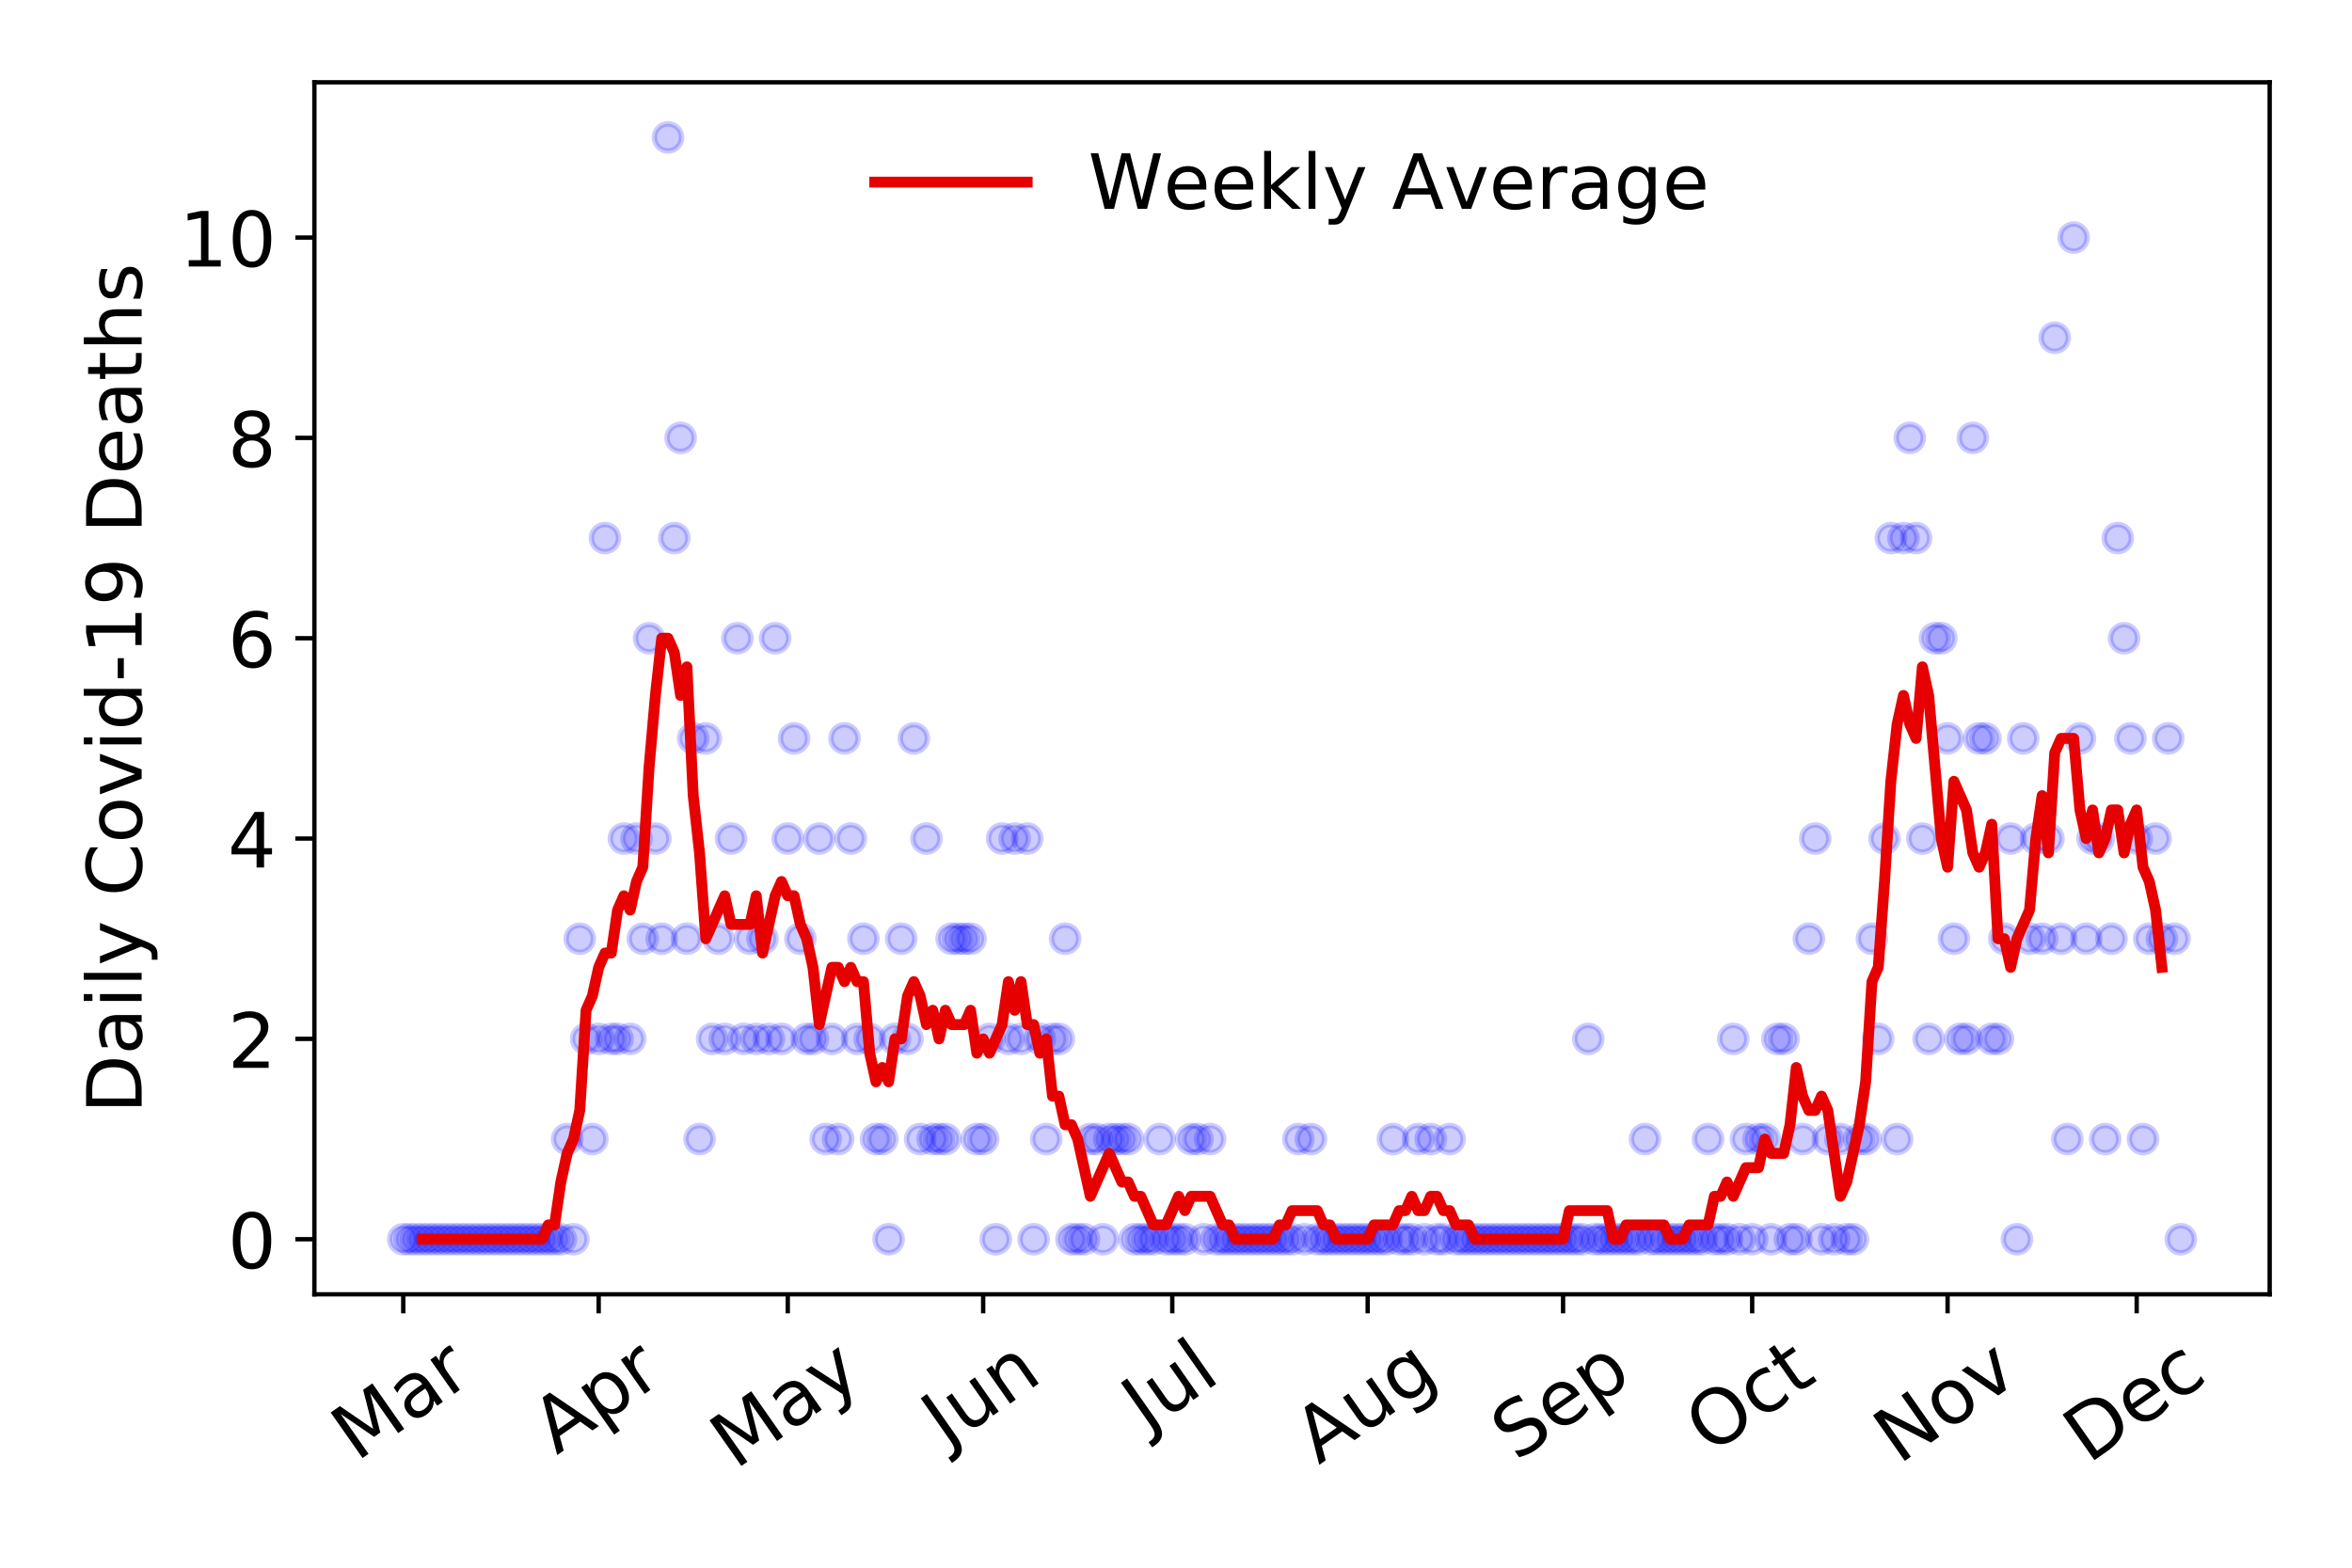 <?xml version="1.0" encoding="utf-8" standalone="no"?>
<!DOCTYPE svg PUBLIC "-//W3C//DTD SVG 1.1//EN"
  "http://www.w3.org/Graphics/SVG/1.1/DTD/svg11.dtd">
<!-- Created with matplotlib (https://matplotlib.org/) -->
<svg height="288pt" version="1.1" viewBox="0 0 432 288" width="432pt" xmlns="http://www.w3.org/2000/svg" xmlns:xlink="http://www.w3.org/1999/xlink">
 <defs>
  <style type="text/css">
*{stroke-linecap:butt;stroke-linejoin:round;}
  </style>
 </defs>
 <g id="figure_1">
  <g id="patch_1">
   <path d="M 0 288 
L 432 288 
L 432 0 
L 0 0 
z
" style="fill:#ffffff;"/>
  </g>
  <g id="axes_1">
   <g id="patch_2">
    <path d="M 57.745 237.778 
L 416.88 237.778 
L 416.88 15.12 
L 57.745 15.12 
z
" style="fill:#ffffff;"/>
   </g>
   <g id="matplotlib.axis_1">
    <g id="xtick_1">
     <g id="line2d_1">
      <defs>
       <path d="M 0 0 
L 0 3.5 
" id="m4abc0caf1c" style="stroke:#000000;stroke-width:0.8;"/>
      </defs>
      <g>
       <use style="stroke:#000000;stroke-width:0.8;" x="74.069" xlink:href="#m4abc0caf1c" y="237.778"/>
      </g>
     </g>
     <g id="text_1">
      <!-- Mar -->
      <defs>
       <path d="M 9.812 72.906 
L 24.516 72.906 
L 43.109 23.297 
L 61.812 72.906 
L 76.516 72.906 
L 76.516 0 
L 66.891 0 
L 66.891 64.016 
L 48.094 14.016 
L 38.188 14.016 
L 19.391 64.016 
L 19.391 0 
L 9.812 0 
z
" id="DejaVuSans-77"/>
       <path d="M 34.281 27.484 
Q 23.391 27.484 19.188 25 
Q 14.984 22.516 14.984 16.5 
Q 14.984 11.719 18.141 8.906 
Q 21.297 6.109 26.703 6.109 
Q 34.188 6.109 38.703 11.406 
Q 43.219 16.703 43.219 25.484 
L 43.219 27.484 
z
M 52.203 31.203 
L 52.203 0 
L 43.219 0 
L 43.219 8.297 
Q 40.141 3.328 35.547 0.953 
Q 30.953 -1.422 24.312 -1.422 
Q 15.922 -1.422 10.953 3.297 
Q 6 8.016 6 15.922 
Q 6 25.141 12.172 29.828 
Q 18.359 34.516 30.609 34.516 
L 43.219 34.516 
L 43.219 35.406 
Q 43.219 41.609 39.141 45 
Q 35.062 48.391 27.688 48.391 
Q 23 48.391 18.547 47.266 
Q 14.109 46.141 10.016 43.891 
L 10.016 52.203 
Q 14.938 54.109 19.578 55.047 
Q 24.219 56 28.609 56 
Q 40.484 56 46.344 49.844 
Q 52.203 43.703 52.203 31.203 
z
" id="DejaVuSans-97"/>
       <path d="M 41.109 46.297 
Q 39.594 47.172 37.812 47.578 
Q 36.031 48 33.891 48 
Q 26.266 48 22.188 43.047 
Q 18.109 38.094 18.109 28.812 
L 18.109 0 
L 9.078 0 
L 9.078 54.688 
L 18.109 54.688 
L 18.109 46.188 
Q 20.953 51.172 25.484 53.578 
Q 30.031 56 36.531 56 
Q 37.453 56 38.578 55.875 
Q 39.703 55.766 41.062 55.516 
z
" id="DejaVuSans-114"/>
      </defs>
      <g transform="translate(65.467 268.643)rotate(-35)scale(0.14 -0.14)">
       <use xlink:href="#DejaVuSans-77"/>
       <use x="86.279" xlink:href="#DejaVuSans-97"/>
       <use x="147.559" xlink:href="#DejaVuSans-114"/>
      </g>
     </g>
    </g>
    <g id="xtick_2">
     <g id="line2d_2">
      <g>
       <use style="stroke:#000000;stroke-width:0.8;" x="109.96" xlink:href="#m4abc0caf1c" y="237.778"/>
      </g>
     </g>
     <g id="text_2">
      <!-- Apr -->
      <defs>
       <path d="M 34.188 63.188 
L 20.797 26.906 
L 47.609 26.906 
z
M 28.609 72.906 
L 39.797 72.906 
L 67.578 0 
L 57.328 0 
L 50.688 18.703 
L 17.828 18.703 
L 11.188 0 
L 0.781 0 
z
" id="DejaVuSans-65"/>
       <path d="M 18.109 8.203 
L 18.109 -20.797 
L 9.078 -20.797 
L 9.078 54.688 
L 18.109 54.688 
L 18.109 46.391 
Q 20.953 51.266 25.266 53.625 
Q 29.594 56 35.594 56 
Q 45.562 56 51.781 48.094 
Q 58.016 40.188 58.016 27.297 
Q 58.016 14.406 51.781 6.484 
Q 45.562 -1.422 35.594 -1.422 
Q 29.594 -1.422 25.266 0.953 
Q 20.953 3.328 18.109 8.203 
z
M 48.688 27.297 
Q 48.688 37.203 44.609 42.844 
Q 40.531 48.484 33.406 48.484 
Q 26.266 48.484 22.188 42.844 
Q 18.109 37.203 18.109 27.297 
Q 18.109 17.391 22.188 11.75 
Q 26.266 6.109 33.406 6.109 
Q 40.531 6.109 44.609 11.75 
Q 48.688 17.391 48.688 27.297 
z
" id="DejaVuSans-112"/>
      </defs>
      <g transform="translate(102.256 267.384)rotate(-35)scale(0.14 -0.14)">
       <use xlink:href="#DejaVuSans-65"/>
       <use x="68.408" xlink:href="#DejaVuSans-112"/>
       <use x="131.885" xlink:href="#DejaVuSans-114"/>
      </g>
     </g>
    </g>
    <g id="xtick_3">
     <g id="line2d_3">
      <g>
       <use style="stroke:#000000;stroke-width:0.8;" x="144.692" xlink:href="#m4abc0caf1c" y="237.778"/>
      </g>
     </g>
     <g id="text_3">
      <!-- May -->
      <defs>
       <path d="M 32.172 -5.078 
Q 28.375 -14.844 24.75 -17.812 
Q 21.141 -20.797 15.094 -20.797 
L 7.906 -20.797 
L 7.906 -13.281 
L 13.188 -13.281 
Q 16.891 -13.281 18.938 -11.516 
Q 21 -9.766 23.484 -3.219 
L 25.094 0.875 
L 2.984 54.688 
L 12.5 54.688 
L 29.594 11.922 
L 46.688 54.688 
L 56.203 54.688 
z
" id="DejaVuSans-121"/>
      </defs>
      <g transform="translate(135.053 270.094)rotate(-35)scale(0.14 -0.14)">
       <use xlink:href="#DejaVuSans-77"/>
       <use x="86.279" xlink:href="#DejaVuSans-97"/>
       <use x="147.559" xlink:href="#DejaVuSans-121"/>
      </g>
     </g>
    </g>
    <g id="xtick_4">
     <g id="line2d_4">
      <g>
       <use style="stroke:#000000;stroke-width:0.8;" x="180.583" xlink:href="#m4abc0caf1c" y="237.778"/>
      </g>
     </g>
     <g id="text_4">
      <!-- Jun -->
      <defs>
       <path d="M 9.812 72.906 
L 19.672 72.906 
L 19.672 5.078 
Q 19.672 -8.109 14.672 -14.062 
Q 9.672 -20.016 -1.422 -20.016 
L -5.172 -20.016 
L -5.172 -11.719 
L -2.094 -11.719 
Q 4.438 -11.719 7.125 -8.047 
Q 9.812 -4.391 9.812 5.078 
z
" id="DejaVuSans-74"/>
       <path d="M 8.5 21.578 
L 8.5 54.688 
L 17.484 54.688 
L 17.484 21.922 
Q 17.484 14.156 20.5 10.266 
Q 23.531 6.391 29.594 6.391 
Q 36.859 6.391 41.078 11.031 
Q 45.312 15.672 45.312 23.688 
L 45.312 54.688 
L 54.297 54.688 
L 54.297 0 
L 45.312 0 
L 45.312 8.406 
Q 42.047 3.422 37.719 1 
Q 33.406 -1.422 27.688 -1.422 
Q 18.266 -1.422 13.375 4.438 
Q 8.5 10.297 8.5 21.578 
z
M 31.109 56 
z
" id="DejaVuSans-117"/>
       <path d="M 54.891 33.016 
L 54.891 0 
L 45.906 0 
L 45.906 32.719 
Q 45.906 40.484 42.875 44.328 
Q 39.844 48.188 33.797 48.188 
Q 26.516 48.188 22.312 43.547 
Q 18.109 38.922 18.109 30.906 
L 18.109 0 
L 9.078 0 
L 9.078 54.688 
L 18.109 54.688 
L 18.109 46.188 
Q 21.344 51.125 25.703 53.562 
Q 30.078 56 35.797 56 
Q 45.219 56 50.047 50.172 
Q 54.891 44.344 54.891 33.016 
z
" id="DejaVuSans-110"/>
      </defs>
      <g transform="translate(173.839 266.039)rotate(-35)scale(0.14 -0.14)">
       <use xlink:href="#DejaVuSans-74"/>
       <use x="29.492" xlink:href="#DejaVuSans-117"/>
       <use x="92.871" xlink:href="#DejaVuSans-110"/>
      </g>
     </g>
    </g>
    <g id="xtick_5">
     <g id="line2d_5">
      <g>
       <use style="stroke:#000000;stroke-width:0.8;" x="215.315" xlink:href="#m4abc0caf1c" y="237.778"/>
      </g>
     </g>
     <g id="text_5">
      <!-- Jul -->
      <defs>
       <path d="M 9.422 75.984 
L 18.406 75.984 
L 18.406 0 
L 9.422 0 
z
" id="DejaVuSans-108"/>
      </defs>
      <g transform="translate(210.612 263.181)rotate(-35)scale(0.14 -0.14)">
       <use xlink:href="#DejaVuSans-74"/>
       <use x="29.492" xlink:href="#DejaVuSans-117"/>
       <use x="92.871" xlink:href="#DejaVuSans-108"/>
      </g>
     </g>
    </g>
    <g id="xtick_6">
     <g id="line2d_6">
      <g>
       <use style="stroke:#000000;stroke-width:0.8;" x="251.206" xlink:href="#m4abc0caf1c" y="237.778"/>
      </g>
     </g>
     <g id="text_6">
      <!-- Aug -->
      <defs>
       <path d="M 45.406 27.984 
Q 45.406 37.75 41.375 43.109 
Q 37.359 48.484 30.078 48.484 
Q 22.859 48.484 18.828 43.109 
Q 14.797 37.75 14.797 27.984 
Q 14.797 18.266 18.828 12.891 
Q 22.859 7.516 30.078 7.516 
Q 37.359 7.516 41.375 12.891 
Q 45.406 18.266 45.406 27.984 
z
M 54.391 6.781 
Q 54.391 -7.172 48.188 -13.984 
Q 42 -20.797 29.203 -20.797 
Q 24.469 -20.797 20.266 -20.094 
Q 16.062 -19.391 12.109 -17.922 
L 12.109 -9.188 
Q 16.062 -11.328 19.922 -12.344 
Q 23.781 -13.375 27.781 -13.375 
Q 36.625 -13.375 41.016 -8.766 
Q 45.406 -4.156 45.406 5.172 
L 45.406 9.625 
Q 42.625 4.781 38.281 2.391 
Q 33.938 0 27.875 0 
Q 17.828 0 11.672 7.656 
Q 5.516 15.328 5.516 27.984 
Q 5.516 40.672 11.672 48.328 
Q 17.828 56 27.875 56 
Q 33.938 56 38.281 53.609 
Q 42.625 51.219 45.406 46.391 
L 45.406 54.688 
L 54.391 54.688 
z
" id="DejaVuSans-103"/>
      </defs>
      <g transform="translate(242.225 269.172)rotate(-35)scale(0.14 -0.14)">
       <use xlink:href="#DejaVuSans-65"/>
       <use x="68.408" xlink:href="#DejaVuSans-117"/>
       <use x="131.787" xlink:href="#DejaVuSans-103"/>
      </g>
     </g>
    </g>
    <g id="xtick_7">
     <g id="line2d_7">
      <g>
       <use style="stroke:#000000;stroke-width:0.8;" x="287.096" xlink:href="#m4abc0caf1c" y="237.778"/>
      </g>
     </g>
     <g id="text_7">
      <!-- Sep -->
      <defs>
       <path d="M 53.516 70.516 
L 53.516 60.891 
Q 47.906 63.578 42.922 64.891 
Q 37.938 66.219 33.297 66.219 
Q 25.25 66.219 20.875 63.094 
Q 16.5 59.969 16.5 54.203 
Q 16.5 49.359 19.406 46.891 
Q 22.312 44.438 30.422 42.922 
L 36.375 41.703 
Q 47.406 39.594 52.656 34.297 
Q 57.906 29 57.906 20.125 
Q 57.906 9.516 50.797 4.047 
Q 43.703 -1.422 29.984 -1.422 
Q 24.812 -1.422 18.969 -0.25 
Q 13.141 0.922 6.891 3.219 
L 6.891 13.375 
Q 12.891 10.016 18.656 8.297 
Q 24.422 6.594 29.984 6.594 
Q 38.422 6.594 43.016 9.906 
Q 47.609 13.234 47.609 19.391 
Q 47.609 24.75 44.312 27.781 
Q 41.016 30.812 33.5 32.328 
L 27.484 33.5 
Q 16.453 35.688 11.516 40.375 
Q 6.594 45.062 6.594 53.422 
Q 6.594 63.094 13.406 68.656 
Q 20.219 74.219 32.172 74.219 
Q 37.312 74.219 42.625 73.281 
Q 47.953 72.359 53.516 70.516 
z
" id="DejaVuSans-83"/>
       <path d="M 56.203 29.594 
L 56.203 25.203 
L 14.891 25.203 
Q 15.484 15.922 20.484 11.062 
Q 25.484 6.203 34.422 6.203 
Q 39.594 6.203 44.453 7.469 
Q 49.312 8.734 54.109 11.281 
L 54.109 2.781 
Q 49.266 0.734 44.188 -0.344 
Q 39.109 -1.422 33.891 -1.422 
Q 20.797 -1.422 13.156 6.188 
Q 5.516 13.812 5.516 26.812 
Q 5.516 40.234 12.766 48.109 
Q 20.016 56 32.328 56 
Q 43.359 56 49.781 48.891 
Q 56.203 41.797 56.203 29.594 
z
M 47.219 32.234 
Q 47.125 39.594 43.094 43.984 
Q 39.062 48.391 32.422 48.391 
Q 24.906 48.391 20.391 44.141 
Q 15.875 39.891 15.188 32.172 
z
" id="DejaVuSans-101"/>
      </defs>
      <g transform="translate(278.503 268.629)rotate(-35)scale(0.14 -0.14)">
       <use xlink:href="#DejaVuSans-83"/>
       <use x="63.477" xlink:href="#DejaVuSans-101"/>
       <use x="125" xlink:href="#DejaVuSans-112"/>
      </g>
     </g>
    </g>
    <g id="xtick_8">
     <g id="line2d_8">
      <g>
       <use style="stroke:#000000;stroke-width:0.8;" x="321.828" xlink:href="#m4abc0caf1c" y="237.778"/>
      </g>
     </g>
     <g id="text_8">
      <!-- Oct -->
      <defs>
       <path d="M 39.406 66.219 
Q 28.656 66.219 22.328 58.203 
Q 16.016 50.203 16.016 36.375 
Q 16.016 22.609 22.328 14.594 
Q 28.656 6.594 39.406 6.594 
Q 50.141 6.594 56.422 14.594 
Q 62.703 22.609 62.703 36.375 
Q 62.703 50.203 56.422 58.203 
Q 50.141 66.219 39.406 66.219 
z
M 39.406 74.219 
Q 54.734 74.219 63.906 63.938 
Q 73.094 53.656 73.094 36.375 
Q 73.094 19.141 63.906 8.859 
Q 54.734 -1.422 39.406 -1.422 
Q 24.031 -1.422 14.812 8.828 
Q 5.609 19.094 5.609 36.375 
Q 5.609 53.656 14.812 63.938 
Q 24.031 74.219 39.406 74.219 
z
" id="DejaVuSans-79"/>
       <path d="M 48.781 52.594 
L 48.781 44.188 
Q 44.969 46.297 41.141 47.344 
Q 37.312 48.391 33.406 48.391 
Q 24.656 48.391 19.812 42.844 
Q 14.984 37.312 14.984 27.297 
Q 14.984 17.281 19.812 11.734 
Q 24.656 6.203 33.406 6.203 
Q 37.312 6.203 41.141 7.25 
Q 44.969 8.297 48.781 10.406 
L 48.781 2.094 
Q 45.016 0.344 40.984 -0.531 
Q 36.969 -1.422 32.422 -1.422 
Q 20.062 -1.422 12.781 6.344 
Q 5.516 14.109 5.516 27.297 
Q 5.516 40.672 12.859 48.328 
Q 20.219 56 33.016 56 
Q 37.156 56 41.109 55.141 
Q 45.062 54.297 48.781 52.594 
z
" id="DejaVuSans-99"/>
       <path d="M 18.312 70.219 
L 18.312 54.688 
L 36.812 54.688 
L 36.812 47.703 
L 18.312 47.703 
L 18.312 18.016 
Q 18.312 11.328 20.141 9.422 
Q 21.969 7.516 27.594 7.516 
L 36.812 7.516 
L 36.812 0 
L 27.594 0 
Q 17.188 0 13.234 3.875 
Q 9.281 7.766 9.281 18.016 
L 9.281 47.703 
L 2.688 47.703 
L 2.688 54.688 
L 9.281 54.688 
L 9.281 70.219 
z
" id="DejaVuSans-116"/>
      </defs>
      <g transform="translate(314.13 267.377)rotate(-35)scale(0.14 -0.14)">
       <use xlink:href="#DejaVuSans-79"/>
       <use x="78.711" xlink:href="#DejaVuSans-99"/>
       <use x="133.691" xlink:href="#DejaVuSans-116"/>
      </g>
     </g>
    </g>
    <g id="xtick_9">
     <g id="line2d_9">
      <g>
       <use style="stroke:#000000;stroke-width:0.8;" x="357.719" xlink:href="#m4abc0caf1c" y="237.778"/>
      </g>
     </g>
     <g id="text_9">
      <!-- Nov -->
      <defs>
       <path d="M 9.812 72.906 
L 23.094 72.906 
L 55.422 11.922 
L 55.422 72.906 
L 64.984 72.906 
L 64.984 0 
L 51.703 0 
L 19.391 60.984 
L 19.391 0 
L 9.812 0 
z
" id="DejaVuSans-78"/>
       <path d="M 30.609 48.391 
Q 23.391 48.391 19.188 42.75 
Q 14.984 37.109 14.984 27.297 
Q 14.984 17.484 19.156 11.844 
Q 23.344 6.203 30.609 6.203 
Q 37.797 6.203 41.984 11.859 
Q 46.188 17.531 46.188 27.297 
Q 46.188 37.016 41.984 42.703 
Q 37.797 48.391 30.609 48.391 
z
M 30.609 56 
Q 42.328 56 49.016 48.375 
Q 55.719 40.766 55.719 27.297 
Q 55.719 13.875 49.016 6.219 
Q 42.328 -1.422 30.609 -1.422 
Q 18.844 -1.422 12.172 6.219 
Q 5.516 13.875 5.516 27.297 
Q 5.516 40.766 12.172 48.375 
Q 18.844 56 30.609 56 
z
" id="DejaVuSans-111"/>
       <path d="M 2.984 54.688 
L 12.5 54.688 
L 29.594 8.797 
L 46.688 54.688 
L 56.203 54.688 
L 35.688 0 
L 23.484 0 
z
" id="DejaVuSans-118"/>
      </defs>
      <g transform="translate(348.742 269.166)rotate(-35)scale(0.14 -0.14)">
       <use xlink:href="#DejaVuSans-78"/>
       <use x="74.805" xlink:href="#DejaVuSans-111"/>
       <use x="135.986" xlink:href="#DejaVuSans-118"/>
      </g>
     </g>
    </g>
    <g id="xtick_10">
     <g id="line2d_10">
      <g>
       <use style="stroke:#000000;stroke-width:0.8;" x="392.451" xlink:href="#m4abc0caf1c" y="237.778"/>
      </g>
     </g>
     <g id="text_10">
      <!-- Dec -->
      <defs>
       <path d="M 19.672 64.797 
L 19.672 8.109 
L 31.594 8.109 
Q 46.688 8.109 53.688 14.938 
Q 60.688 21.781 60.688 36.531 
Q 60.688 51.172 53.688 57.984 
Q 46.688 64.797 31.594 64.797 
z
M 9.812 72.906 
L 30.078 72.906 
Q 51.266 72.906 61.172 64.094 
Q 71.094 55.281 71.094 36.531 
Q 71.094 17.672 61.125 8.828 
Q 51.172 0 30.078 0 
L 9.812 0 
z
" id="DejaVuSans-68"/>
      </defs>
      <g transform="translate(383.571 269.032)rotate(-35)scale(0.14 -0.14)">
       <use xlink:href="#DejaVuSans-68"/>
       <use x="77.002" xlink:href="#DejaVuSans-101"/>
       <use x="138.525" xlink:href="#DejaVuSans-99"/>
      </g>
     </g>
    </g>
   </g>
   <g id="matplotlib.axis_2">
    <g id="ytick_1">
     <g id="line2d_11">
      <defs>
       <path d="M 0 0 
L -3.5 0 
" id="m089cd19044" style="stroke:#000000;stroke-width:0.8;"/>
      </defs>
      <g>
       <use style="stroke:#000000;stroke-width:0.8;" x="57.745" xlink:href="#m089cd19044" y="227.657"/>
      </g>
     </g>
     <g id="text_11">
      <!-- 0 -->
      <defs>
       <path d="M 31.781 66.406 
Q 24.172 66.406 20.328 58.906 
Q 16.5 51.422 16.5 36.375 
Q 16.5 21.391 20.328 13.891 
Q 24.172 6.391 31.781 6.391 
Q 39.453 6.391 43.281 13.891 
Q 47.125 21.391 47.125 36.375 
Q 47.125 51.422 43.281 58.906 
Q 39.453 66.406 31.781 66.406 
z
M 31.781 74.219 
Q 44.047 74.219 50.516 64.516 
Q 56.984 54.828 56.984 36.375 
Q 56.984 17.969 50.516 8.266 
Q 44.047 -1.422 31.781 -1.422 
Q 19.531 -1.422 13.062 8.266 
Q 6.594 17.969 6.594 36.375 
Q 6.594 54.828 13.062 64.516 
Q 19.531 74.219 31.781 74.219 
z
" id="DejaVuSans-48"/>
      </defs>
      <g transform="translate(41.837 232.976)scale(0.14 -0.14)">
       <use xlink:href="#DejaVuSans-48"/>
      </g>
     </g>
    </g>
    <g id="ytick_2">
     <g id="line2d_12">
      <g>
       <use style="stroke:#000000;stroke-width:0.8;" x="57.745" xlink:href="#m089cd19044" y="190.854"/>
      </g>
     </g>
     <g id="text_12">
      <!-- 2 -->
      <defs>
       <path d="M 19.188 8.297 
L 53.609 8.297 
L 53.609 0 
L 7.328 0 
L 7.328 8.297 
Q 12.938 14.109 22.625 23.891 
Q 32.328 33.688 34.812 36.531 
Q 39.547 41.844 41.422 45.531 
Q 43.312 49.219 43.312 52.781 
Q 43.312 58.594 39.234 62.25 
Q 35.156 65.922 28.609 65.922 
Q 23.969 65.922 18.812 64.312 
Q 13.672 62.703 7.812 59.422 
L 7.812 69.391 
Q 13.766 71.781 18.938 73 
Q 24.125 74.219 28.422 74.219 
Q 39.75 74.219 46.484 68.547 
Q 53.219 62.891 53.219 53.422 
Q 53.219 48.922 51.531 44.891 
Q 49.859 40.875 45.406 35.406 
Q 44.188 33.984 37.641 27.219 
Q 31.109 20.453 19.188 8.297 
z
" id="DejaVuSans-50"/>
      </defs>
      <g transform="translate(41.837 196.173)scale(0.14 -0.14)">
       <use xlink:href="#DejaVuSans-50"/>
      </g>
     </g>
    </g>
    <g id="ytick_3">
     <g id="line2d_13">
      <g>
       <use style="stroke:#000000;stroke-width:0.8;" x="57.745" xlink:href="#m089cd19044" y="154.051"/>
      </g>
     </g>
     <g id="text_13">
      <!-- 4 -->
      <defs>
       <path d="M 37.797 64.312 
L 12.891 25.391 
L 37.797 25.391 
z
M 35.203 72.906 
L 47.609 72.906 
L 47.609 25.391 
L 58.016 25.391 
L 58.016 17.188 
L 47.609 17.188 
L 47.609 0 
L 37.797 0 
L 37.797 17.188 
L 4.891 17.188 
L 4.891 26.703 
z
" id="DejaVuSans-52"/>
      </defs>
      <g transform="translate(41.837 159.37)scale(0.14 -0.14)">
       <use xlink:href="#DejaVuSans-52"/>
      </g>
     </g>
    </g>
    <g id="ytick_4">
     <g id="line2d_14">
      <g>
       <use style="stroke:#000000;stroke-width:0.8;" x="57.745" xlink:href="#m089cd19044" y="117.248"/>
      </g>
     </g>
     <g id="text_14">
      <!-- 6 -->
      <defs>
       <path d="M 33.016 40.375 
Q 26.375 40.375 22.484 35.828 
Q 18.609 31.297 18.609 23.391 
Q 18.609 15.531 22.484 10.953 
Q 26.375 6.391 33.016 6.391 
Q 39.656 6.391 43.531 10.953 
Q 47.406 15.531 47.406 23.391 
Q 47.406 31.297 43.531 35.828 
Q 39.656 40.375 33.016 40.375 
z
M 52.594 71.297 
L 52.594 62.312 
Q 48.875 64.062 45.094 64.984 
Q 41.312 65.922 37.594 65.922 
Q 27.828 65.922 22.672 59.328 
Q 17.531 52.734 16.797 39.406 
Q 19.672 43.656 24.016 45.922 
Q 28.375 48.188 33.594 48.188 
Q 44.578 48.188 50.953 41.516 
Q 57.328 34.859 57.328 23.391 
Q 57.328 12.156 50.688 5.359 
Q 44.047 -1.422 33.016 -1.422 
Q 20.359 -1.422 13.672 8.266 
Q 6.984 17.969 6.984 36.375 
Q 6.984 53.656 15.188 63.938 
Q 23.391 74.219 37.203 74.219 
Q 40.922 74.219 44.703 73.484 
Q 48.484 72.75 52.594 71.297 
z
" id="DejaVuSans-54"/>
      </defs>
      <g transform="translate(41.837 122.567)scale(0.14 -0.14)">
       <use xlink:href="#DejaVuSans-54"/>
      </g>
     </g>
    </g>
    <g id="ytick_5">
     <g id="line2d_15">
      <g>
       <use style="stroke:#000000;stroke-width:0.8;" x="57.745" xlink:href="#m089cd19044" y="80.445"/>
      </g>
     </g>
     <g id="text_15">
      <!-- 8 -->
      <defs>
       <path d="M 31.781 34.625 
Q 24.75 34.625 20.719 30.859 
Q 16.703 27.094 16.703 20.516 
Q 16.703 13.922 20.719 10.156 
Q 24.75 6.391 31.781 6.391 
Q 38.812 6.391 42.859 10.172 
Q 46.922 13.969 46.922 20.516 
Q 46.922 27.094 42.891 30.859 
Q 38.875 34.625 31.781 34.625 
z
M 21.922 38.812 
Q 15.578 40.375 12.031 44.719 
Q 8.5 49.078 8.5 55.328 
Q 8.5 64.062 14.719 69.141 
Q 20.953 74.219 31.781 74.219 
Q 42.672 74.219 48.875 69.141 
Q 55.078 64.062 55.078 55.328 
Q 55.078 49.078 51.531 44.719 
Q 48 40.375 41.703 38.812 
Q 48.828 37.156 52.797 32.312 
Q 56.781 27.484 56.781 20.516 
Q 56.781 9.906 50.312 4.234 
Q 43.844 -1.422 31.781 -1.422 
Q 19.734 -1.422 13.25 4.234 
Q 6.781 9.906 6.781 20.516 
Q 6.781 27.484 10.781 32.312 
Q 14.797 37.156 21.922 38.812 
z
M 18.312 54.391 
Q 18.312 48.734 21.844 45.562 
Q 25.391 42.391 31.781 42.391 
Q 38.141 42.391 41.719 45.562 
Q 45.312 48.734 45.312 54.391 
Q 45.312 60.062 41.719 63.234 
Q 38.141 66.406 31.781 66.406 
Q 25.391 66.406 21.844 63.234 
Q 18.312 60.062 18.312 54.391 
z
" id="DejaVuSans-56"/>
      </defs>
      <g transform="translate(41.837 85.764)scale(0.14 -0.14)">
       <use xlink:href="#DejaVuSans-56"/>
      </g>
     </g>
    </g>
    <g id="ytick_6">
     <g id="line2d_16">
      <g>
       <use style="stroke:#000000;stroke-width:0.8;" x="57.745" xlink:href="#m089cd19044" y="43.642"/>
      </g>
     </g>
     <g id="text_16">
      <!-- 10 -->
      <defs>
       <path d="M 12.406 8.297 
L 28.516 8.297 
L 28.516 63.922 
L 10.984 60.406 
L 10.984 69.391 
L 28.422 72.906 
L 38.281 72.906 
L 38.281 8.297 
L 54.391 8.297 
L 54.391 0 
L 12.406 0 
z
" id="DejaVuSans-49"/>
      </defs>
      <g transform="translate(32.93 48.961)scale(0.14 -0.14)">
       <use xlink:href="#DejaVuSans-49"/>
       <use x="63.623" xlink:href="#DejaVuSans-48"/>
      </g>
     </g>
    </g>
    <g id="text_17">
     <!-- Daily Covid-19 Deaths -->
     <defs>
      <path d="M 9.422 54.688 
L 18.406 54.688 
L 18.406 0 
L 9.422 0 
z
M 9.422 75.984 
L 18.406 75.984 
L 18.406 64.594 
L 9.422 64.594 
z
" id="DejaVuSans-105"/>
      <path id="DejaVuSans-32"/>
      <path d="M 64.406 67.281 
L 64.406 56.891 
Q 59.422 61.531 53.781 63.812 
Q 48.141 66.109 41.797 66.109 
Q 29.297 66.109 22.656 58.469 
Q 16.016 50.828 16.016 36.375 
Q 16.016 21.969 22.656 14.328 
Q 29.297 6.688 41.797 6.688 
Q 48.141 6.688 53.781 8.984 
Q 59.422 11.281 64.406 15.922 
L 64.406 5.609 
Q 59.234 2.094 53.438 0.328 
Q 47.656 -1.422 41.219 -1.422 
Q 24.656 -1.422 15.125 8.703 
Q 5.609 18.844 5.609 36.375 
Q 5.609 53.953 15.125 64.078 
Q 24.656 74.219 41.219 74.219 
Q 47.75 74.219 53.531 72.484 
Q 59.328 70.75 64.406 67.281 
z
" id="DejaVuSans-67"/>
      <path d="M 45.406 46.391 
L 45.406 75.984 
L 54.391 75.984 
L 54.391 0 
L 45.406 0 
L 45.406 8.203 
Q 42.578 3.328 38.25 0.953 
Q 33.938 -1.422 27.875 -1.422 
Q 17.969 -1.422 11.734 6.484 
Q 5.516 14.406 5.516 27.297 
Q 5.516 40.188 11.734 48.094 
Q 17.969 56 27.875 56 
Q 33.938 56 38.25 53.625 
Q 42.578 51.266 45.406 46.391 
z
M 14.797 27.297 
Q 14.797 17.391 18.875 11.75 
Q 22.953 6.109 30.078 6.109 
Q 37.203 6.109 41.297 11.75 
Q 45.406 17.391 45.406 27.297 
Q 45.406 37.203 41.297 42.844 
Q 37.203 48.484 30.078 48.484 
Q 22.953 48.484 18.875 42.844 
Q 14.797 37.203 14.797 27.297 
z
" id="DejaVuSans-100"/>
      <path d="M 4.891 31.391 
L 31.203 31.391 
L 31.203 23.391 
L 4.891 23.391 
z
" id="DejaVuSans-45"/>
      <path d="M 10.984 1.516 
L 10.984 10.5 
Q 14.703 8.734 18.5 7.812 
Q 22.312 6.891 25.984 6.891 
Q 35.75 6.891 40.891 13.453 
Q 46.047 20.016 46.781 33.406 
Q 43.953 29.203 39.594 26.953 
Q 35.25 24.703 29.984 24.703 
Q 19.047 24.703 12.672 31.312 
Q 6.297 37.938 6.297 49.422 
Q 6.297 60.641 12.938 67.422 
Q 19.578 74.219 30.609 74.219 
Q 43.266 74.219 49.922 64.516 
Q 56.594 54.828 56.594 36.375 
Q 56.594 19.141 48.406 8.859 
Q 40.234 -1.422 26.422 -1.422 
Q 22.703 -1.422 18.891 -0.688 
Q 15.094 0.047 10.984 1.516 
z
M 30.609 32.422 
Q 37.25 32.422 41.125 36.953 
Q 45.016 41.5 45.016 49.422 
Q 45.016 57.281 41.125 61.844 
Q 37.25 66.406 30.609 66.406 
Q 23.969 66.406 20.094 61.844 
Q 16.219 57.281 16.219 49.422 
Q 16.219 41.5 20.094 36.953 
Q 23.969 32.422 30.609 32.422 
z
" id="DejaVuSans-57"/>
      <path d="M 54.891 33.016 
L 54.891 0 
L 45.906 0 
L 45.906 32.719 
Q 45.906 40.484 42.875 44.328 
Q 39.844 48.188 33.797 48.188 
Q 26.516 48.188 22.312 43.547 
Q 18.109 38.922 18.109 30.906 
L 18.109 0 
L 9.078 0 
L 9.078 75.984 
L 18.109 75.984 
L 18.109 46.188 
Q 21.344 51.125 25.703 53.562 
Q 30.078 56 35.797 56 
Q 45.219 56 50.047 50.172 
Q 54.891 44.344 54.891 33.016 
z
" id="DejaVuSans-104"/>
      <path d="M 44.281 53.078 
L 44.281 44.578 
Q 40.484 46.531 36.375 47.5 
Q 32.281 48.484 27.875 48.484 
Q 21.188 48.484 17.844 46.438 
Q 14.5 44.391 14.5 40.281 
Q 14.5 37.156 16.891 35.375 
Q 19.281 33.594 26.516 31.984 
L 29.594 31.297 
Q 39.156 29.25 43.188 25.516 
Q 47.219 21.781 47.219 15.094 
Q 47.219 7.469 41.188 3.016 
Q 35.156 -1.422 24.609 -1.422 
Q 20.219 -1.422 15.453 -0.562 
Q 10.688 0.297 5.422 2 
L 5.422 11.281 
Q 10.406 8.688 15.234 7.391 
Q 20.062 6.109 24.812 6.109 
Q 31.156 6.109 34.562 8.281 
Q 37.984 10.453 37.984 14.406 
Q 37.984 18.062 35.516 20.016 
Q 33.062 21.969 24.703 23.781 
L 21.578 24.516 
Q 13.234 26.266 9.516 29.906 
Q 5.812 33.547 5.812 39.891 
Q 5.812 47.609 11.281 51.797 
Q 16.75 56 26.812 56 
Q 31.781 56 36.172 55.266 
Q 40.578 54.547 44.281 53.078 
z
" id="DejaVuSans-115"/>
     </defs>
     <g transform="translate(26.018 204.56)rotate(-90)scale(0.14 -0.14)">
      <use xlink:href="#DejaVuSans-68"/>
      <use x="77.002" xlink:href="#DejaVuSans-97"/>
      <use x="138.281" xlink:href="#DejaVuSans-105"/>
      <use x="166.064" xlink:href="#DejaVuSans-108"/>
      <use x="193.848" xlink:href="#DejaVuSans-121"/>
      <use x="253.027" xlink:href="#DejaVuSans-32"/>
      <use x="284.814" xlink:href="#DejaVuSans-67"/>
      <use x="354.639" xlink:href="#DejaVuSans-111"/>
      <use x="415.82" xlink:href="#DejaVuSans-118"/>
      <use x="475" xlink:href="#DejaVuSans-105"/>
      <use x="502.783" xlink:href="#DejaVuSans-100"/>
      <use x="566.26" xlink:href="#DejaVuSans-45"/>
      <use x="602.344" xlink:href="#DejaVuSans-49"/>
      <use x="665.967" xlink:href="#DejaVuSans-57"/>
      <use x="729.59" xlink:href="#DejaVuSans-32"/>
      <use x="761.377" xlink:href="#DejaVuSans-68"/>
      <use x="838.379" xlink:href="#DejaVuSans-101"/>
      <use x="899.902" xlink:href="#DejaVuSans-97"/>
      <use x="961.182" xlink:href="#DejaVuSans-116"/>
      <use x="1000.391" xlink:href="#DejaVuSans-104"/>
      <use x="1063.77" xlink:href="#DejaVuSans-115"/>
     </g>
    </g>
   </g>
   <g id="line2d_17">
    <defs>
     <path d="M 0 2.5 
C 0.663 2.5 1.299 2.237 1.768 1.768 
C 2.237 1.299 2.5 0.663 2.5 0 
C 2.5 -0.663 2.237 -1.299 1.768 -1.768 
C 1.299 -2.237 0.663 -2.5 0 -2.5 
C -0.663 -2.5 -1.299 -2.237 -1.768 -1.768 
C -2.237 -1.299 -2.5 -0.663 -2.5 0 
C -2.5 0.663 -2.237 1.299 -1.768 1.768 
C -1.299 2.237 -0.663 2.5 0 2.5 
z
" id="m38feaadce4" style="stroke:#0000ff;stroke-opacity:0.2;"/>
    </defs>
    <g clip-path="url(#pf0e3dccb03)">
     <use style="fill:#0000ff;fill-opacity:0.2;stroke:#0000ff;stroke-opacity:0.2;" x="74.069" xlink:href="#m38feaadce4" y="227.657"/>
     <use style="fill:#0000ff;fill-opacity:0.2;stroke:#0000ff;stroke-opacity:0.2;" x="75.227" xlink:href="#m38feaadce4" y="227.657"/>
     <use style="fill:#0000ff;fill-opacity:0.2;stroke:#0000ff;stroke-opacity:0.2;" x="76.385" xlink:href="#m38feaadce4" y="227.657"/>
     <use style="fill:#0000ff;fill-opacity:0.2;stroke:#0000ff;stroke-opacity:0.2;" x="77.543" xlink:href="#m38feaadce4" y="227.657"/>
     <use style="fill:#0000ff;fill-opacity:0.2;stroke:#0000ff;stroke-opacity:0.2;" x="78.7" xlink:href="#m38feaadce4" y="227.657"/>
     <use style="fill:#0000ff;fill-opacity:0.2;stroke:#0000ff;stroke-opacity:0.2;" x="79.858" xlink:href="#m38feaadce4" y="227.657"/>
     <use style="fill:#0000ff;fill-opacity:0.2;stroke:#0000ff;stroke-opacity:0.2;" x="81.016" xlink:href="#m38feaadce4" y="227.657"/>
     <use style="fill:#0000ff;fill-opacity:0.2;stroke:#0000ff;stroke-opacity:0.2;" x="82.174" xlink:href="#m38feaadce4" y="227.657"/>
     <use style="fill:#0000ff;fill-opacity:0.2;stroke:#0000ff;stroke-opacity:0.2;" x="83.331" xlink:href="#m38feaadce4" y="227.657"/>
     <use style="fill:#0000ff;fill-opacity:0.2;stroke:#0000ff;stroke-opacity:0.2;" x="84.489" xlink:href="#m38feaadce4" y="227.657"/>
     <use style="fill:#0000ff;fill-opacity:0.2;stroke:#0000ff;stroke-opacity:0.2;" x="85.647" xlink:href="#m38feaadce4" y="227.657"/>
     <use style="fill:#0000ff;fill-opacity:0.2;stroke:#0000ff;stroke-opacity:0.2;" x="86.805" xlink:href="#m38feaadce4" y="227.657"/>
     <use style="fill:#0000ff;fill-opacity:0.2;stroke:#0000ff;stroke-opacity:0.2;" x="87.962" xlink:href="#m38feaadce4" y="227.657"/>
     <use style="fill:#0000ff;fill-opacity:0.2;stroke:#0000ff;stroke-opacity:0.2;" x="89.12" xlink:href="#m38feaadce4" y="227.657"/>
     <use style="fill:#0000ff;fill-opacity:0.2;stroke:#0000ff;stroke-opacity:0.2;" x="90.278" xlink:href="#m38feaadce4" y="227.657"/>
     <use style="fill:#0000ff;fill-opacity:0.2;stroke:#0000ff;stroke-opacity:0.2;" x="91.436" xlink:href="#m38feaadce4" y="227.657"/>
     <use style="fill:#0000ff;fill-opacity:0.2;stroke:#0000ff;stroke-opacity:0.2;" x="92.593" xlink:href="#m38feaadce4" y="227.657"/>
     <use style="fill:#0000ff;fill-opacity:0.2;stroke:#0000ff;stroke-opacity:0.2;" x="93.751" xlink:href="#m38feaadce4" y="227.657"/>
     <use style="fill:#0000ff;fill-opacity:0.2;stroke:#0000ff;stroke-opacity:0.2;" x="94.909" xlink:href="#m38feaadce4" y="227.657"/>
     <use style="fill:#0000ff;fill-opacity:0.2;stroke:#0000ff;stroke-opacity:0.2;" x="96.067" xlink:href="#m38feaadce4" y="227.657"/>
     <use style="fill:#0000ff;fill-opacity:0.2;stroke:#0000ff;stroke-opacity:0.2;" x="97.224" xlink:href="#m38feaadce4" y="227.657"/>
     <use style="fill:#0000ff;fill-opacity:0.2;stroke:#0000ff;stroke-opacity:0.2;" x="98.382" xlink:href="#m38feaadce4" y="227.657"/>
     <use style="fill:#0000ff;fill-opacity:0.2;stroke:#0000ff;stroke-opacity:0.2;" x="99.54" xlink:href="#m38feaadce4" y="227.657"/>
     <use style="fill:#0000ff;fill-opacity:0.2;stroke:#0000ff;stroke-opacity:0.2;" x="100.698" xlink:href="#m38feaadce4" y="227.657"/>
     <use style="fill:#0000ff;fill-opacity:0.2;stroke:#0000ff;stroke-opacity:0.2;" x="101.855" xlink:href="#m38feaadce4" y="227.657"/>
     <use style="fill:#0000ff;fill-opacity:0.2;stroke:#0000ff;stroke-opacity:0.2;" x="103.013" xlink:href="#m38feaadce4" y="227.657"/>
     <use style="fill:#0000ff;fill-opacity:0.2;stroke:#0000ff;stroke-opacity:0.2;" x="104.171" xlink:href="#m38feaadce4" y="209.256"/>
     <use style="fill:#0000ff;fill-opacity:0.2;stroke:#0000ff;stroke-opacity:0.2;" x="105.329" xlink:href="#m38feaadce4" y="227.657"/>
     <use style="fill:#0000ff;fill-opacity:0.2;stroke:#0000ff;stroke-opacity:0.2;" x="106.486" xlink:href="#m38feaadce4" y="172.453"/>
     <use style="fill:#0000ff;fill-opacity:0.2;stroke:#0000ff;stroke-opacity:0.2;" x="107.644" xlink:href="#m38feaadce4" y="190.854"/>
     <use style="fill:#0000ff;fill-opacity:0.2;stroke:#0000ff;stroke-opacity:0.2;" x="108.802" xlink:href="#m38feaadce4" y="209.256"/>
     <use style="fill:#0000ff;fill-opacity:0.2;stroke:#0000ff;stroke-opacity:0.2;" x="109.96" xlink:href="#m38feaadce4" y="190.854"/>
     <use style="fill:#0000ff;fill-opacity:0.2;stroke:#0000ff;stroke-opacity:0.2;" x="111.117" xlink:href="#m38feaadce4" y="98.847"/>
     <use style="fill:#0000ff;fill-opacity:0.2;stroke:#0000ff;stroke-opacity:0.2;" x="112.275" xlink:href="#m38feaadce4" y="190.854"/>
     <use style="fill:#0000ff;fill-opacity:0.2;stroke:#0000ff;stroke-opacity:0.2;" x="113.433" xlink:href="#m38feaadce4" y="190.854"/>
     <use style="fill:#0000ff;fill-opacity:0.2;stroke:#0000ff;stroke-opacity:0.2;" x="114.591" xlink:href="#m38feaadce4" y="154.051"/>
     <use style="fill:#0000ff;fill-opacity:0.2;stroke:#0000ff;stroke-opacity:0.2;" x="115.748" xlink:href="#m38feaadce4" y="190.854"/>
     <use style="fill:#0000ff;fill-opacity:0.2;stroke:#0000ff;stroke-opacity:0.2;" x="116.906" xlink:href="#m38feaadce4" y="154.051"/>
     <use style="fill:#0000ff;fill-opacity:0.2;stroke:#0000ff;stroke-opacity:0.2;" x="118.064" xlink:href="#m38feaadce4" y="172.453"/>
     <use style="fill:#0000ff;fill-opacity:0.2;stroke:#0000ff;stroke-opacity:0.2;" x="119.222" xlink:href="#m38feaadce4" y="117.248"/>
     <use style="fill:#0000ff;fill-opacity:0.2;stroke:#0000ff;stroke-opacity:0.2;" x="120.379" xlink:href="#m38feaadce4" y="154.051"/>
     <use style="fill:#0000ff;fill-opacity:0.2;stroke:#0000ff;stroke-opacity:0.2;" x="121.537" xlink:href="#m38feaadce4" y="172.453"/>
     <use style="fill:#0000ff;fill-opacity:0.2;stroke:#0000ff;stroke-opacity:0.2;" x="122.695" xlink:href="#m38feaadce4" y="25.241"/>
     <use style="fill:#0000ff;fill-opacity:0.2;stroke:#0000ff;stroke-opacity:0.2;" x="123.853" xlink:href="#m38feaadce4" y="98.847"/>
     <use style="fill:#0000ff;fill-opacity:0.2;stroke:#0000ff;stroke-opacity:0.2;" x="125.01" xlink:href="#m38feaadce4" y="80.445"/>
     <use style="fill:#0000ff;fill-opacity:0.2;stroke:#0000ff;stroke-opacity:0.2;" x="126.168" xlink:href="#m38feaadce4" y="172.453"/>
     <use style="fill:#0000ff;fill-opacity:0.2;stroke:#0000ff;stroke-opacity:0.2;" x="127.326" xlink:href="#m38feaadce4" y="135.65"/>
     <use style="fill:#0000ff;fill-opacity:0.2;stroke:#0000ff;stroke-opacity:0.2;" x="128.484" xlink:href="#m38feaadce4" y="209.256"/>
     <use style="fill:#0000ff;fill-opacity:0.2;stroke:#0000ff;stroke-opacity:0.2;" x="129.641" xlink:href="#m38feaadce4" y="135.65"/>
     <use style="fill:#0000ff;fill-opacity:0.2;stroke:#0000ff;stroke-opacity:0.2;" x="130.799" xlink:href="#m38feaadce4" y="190.854"/>
     <use style="fill:#0000ff;fill-opacity:0.2;stroke:#0000ff;stroke-opacity:0.2;" x="131.957" xlink:href="#m38feaadce4" y="172.453"/>
     <use style="fill:#0000ff;fill-opacity:0.2;stroke:#0000ff;stroke-opacity:0.2;" x="133.115" xlink:href="#m38feaadce4" y="190.854"/>
     <use style="fill:#0000ff;fill-opacity:0.2;stroke:#0000ff;stroke-opacity:0.2;" x="134.272" xlink:href="#m38feaadce4" y="154.051"/>
     <use style="fill:#0000ff;fill-opacity:0.2;stroke:#0000ff;stroke-opacity:0.2;" x="135.43" xlink:href="#m38feaadce4" y="117.248"/>
     <use style="fill:#0000ff;fill-opacity:0.2;stroke:#0000ff;stroke-opacity:0.2;" x="136.588" xlink:href="#m38feaadce4" y="190.854"/>
     <use style="fill:#0000ff;fill-opacity:0.2;stroke:#0000ff;stroke-opacity:0.2;" x="137.746" xlink:href="#m38feaadce4" y="172.453"/>
     <use style="fill:#0000ff;fill-opacity:0.2;stroke:#0000ff;stroke-opacity:0.2;" x="138.903" xlink:href="#m38feaadce4" y="190.854"/>
     <use style="fill:#0000ff;fill-opacity:0.2;stroke:#0000ff;stroke-opacity:0.2;" x="140.061" xlink:href="#m38feaadce4" y="172.453"/>
     <use style="fill:#0000ff;fill-opacity:0.2;stroke:#0000ff;stroke-opacity:0.2;" x="141.219" xlink:href="#m38feaadce4" y="190.854"/>
     <use style="fill:#0000ff;fill-opacity:0.2;stroke:#0000ff;stroke-opacity:0.2;" x="142.377" xlink:href="#m38feaadce4" y="117.248"/>
     <use style="fill:#0000ff;fill-opacity:0.2;stroke:#0000ff;stroke-opacity:0.2;" x="143.535" xlink:href="#m38feaadce4" y="190.854"/>
     <use style="fill:#0000ff;fill-opacity:0.2;stroke:#0000ff;stroke-opacity:0.2;" x="144.692" xlink:href="#m38feaadce4" y="154.051"/>
     <use style="fill:#0000ff;fill-opacity:0.2;stroke:#0000ff;stroke-opacity:0.2;" x="145.85" xlink:href="#m38feaadce4" y="135.65"/>
     <use style="fill:#0000ff;fill-opacity:0.2;stroke:#0000ff;stroke-opacity:0.2;" x="147.008" xlink:href="#m38feaadce4" y="172.453"/>
     <use style="fill:#0000ff;fill-opacity:0.2;stroke:#0000ff;stroke-opacity:0.2;" x="148.166" xlink:href="#m38feaadce4" y="190.854"/>
     <use style="fill:#0000ff;fill-opacity:0.2;stroke:#0000ff;stroke-opacity:0.2;" x="149.323" xlink:href="#m38feaadce4" y="190.854"/>
     <use style="fill:#0000ff;fill-opacity:0.2;stroke:#0000ff;stroke-opacity:0.2;" x="150.481" xlink:href="#m38feaadce4" y="154.051"/>
     <use style="fill:#0000ff;fill-opacity:0.2;stroke:#0000ff;stroke-opacity:0.2;" x="151.639" xlink:href="#m38feaadce4" y="209.256"/>
     <use style="fill:#0000ff;fill-opacity:0.2;stroke:#0000ff;stroke-opacity:0.2;" x="152.797" xlink:href="#m38feaadce4" y="190.854"/>
     <use style="fill:#0000ff;fill-opacity:0.2;stroke:#0000ff;stroke-opacity:0.2;" x="153.954" xlink:href="#m38feaadce4" y="209.256"/>
     <use style="fill:#0000ff;fill-opacity:0.2;stroke:#0000ff;stroke-opacity:0.2;" x="155.112" xlink:href="#m38feaadce4" y="135.65"/>
     <use style="fill:#0000ff;fill-opacity:0.2;stroke:#0000ff;stroke-opacity:0.2;" x="156.27" xlink:href="#m38feaadce4" y="154.051"/>
     <use style="fill:#0000ff;fill-opacity:0.2;stroke:#0000ff;stroke-opacity:0.2;" x="157.428" xlink:href="#m38feaadce4" y="190.854"/>
     <use style="fill:#0000ff;fill-opacity:0.2;stroke:#0000ff;stroke-opacity:0.2;" x="158.585" xlink:href="#m38feaadce4" y="172.453"/>
     <use style="fill:#0000ff;fill-opacity:0.2;stroke:#0000ff;stroke-opacity:0.2;" x="159.743" xlink:href="#m38feaadce4" y="190.854"/>
     <use style="fill:#0000ff;fill-opacity:0.2;stroke:#0000ff;stroke-opacity:0.2;" x="160.901" xlink:href="#m38feaadce4" y="209.256"/>
     <use style="fill:#0000ff;fill-opacity:0.2;stroke:#0000ff;stroke-opacity:0.2;" x="162.059" xlink:href="#m38feaadce4" y="209.256"/>
     <use style="fill:#0000ff;fill-opacity:0.2;stroke:#0000ff;stroke-opacity:0.2;" x="163.216" xlink:href="#m38feaadce4" y="227.657"/>
     <use style="fill:#0000ff;fill-opacity:0.2;stroke:#0000ff;stroke-opacity:0.2;" x="164.374" xlink:href="#m38feaadce4" y="190.854"/>
     <use style="fill:#0000ff;fill-opacity:0.2;stroke:#0000ff;stroke-opacity:0.2;" x="165.532" xlink:href="#m38feaadce4" y="172.453"/>
     <use style="fill:#0000ff;fill-opacity:0.2;stroke:#0000ff;stroke-opacity:0.2;" x="166.69" xlink:href="#m38feaadce4" y="190.854"/>
     <use style="fill:#0000ff;fill-opacity:0.2;stroke:#0000ff;stroke-opacity:0.2;" x="167.847" xlink:href="#m38feaadce4" y="135.65"/>
     <use style="fill:#0000ff;fill-opacity:0.2;stroke:#0000ff;stroke-opacity:0.2;" x="169.005" xlink:href="#m38feaadce4" y="209.256"/>
     <use style="fill:#0000ff;fill-opacity:0.2;stroke:#0000ff;stroke-opacity:0.2;" x="170.163" xlink:href="#m38feaadce4" y="154.051"/>
     <use style="fill:#0000ff;fill-opacity:0.2;stroke:#0000ff;stroke-opacity:0.2;" x="171.321" xlink:href="#m38feaadce4" y="209.256"/>
     <use style="fill:#0000ff;fill-opacity:0.2;stroke:#0000ff;stroke-opacity:0.2;" x="172.478" xlink:href="#m38feaadce4" y="209.256"/>
     <use style="fill:#0000ff;fill-opacity:0.2;stroke:#0000ff;stroke-opacity:0.2;" x="173.636" xlink:href="#m38feaadce4" y="209.256"/>
     <use style="fill:#0000ff;fill-opacity:0.2;stroke:#0000ff;stroke-opacity:0.2;" x="174.794" xlink:href="#m38feaadce4" y="172.453"/>
     <use style="fill:#0000ff;fill-opacity:0.2;stroke:#0000ff;stroke-opacity:0.2;" x="175.952" xlink:href="#m38feaadce4" y="172.453"/>
     <use style="fill:#0000ff;fill-opacity:0.2;stroke:#0000ff;stroke-opacity:0.2;" x="177.109" xlink:href="#m38feaadce4" y="172.453"/>
     <use style="fill:#0000ff;fill-opacity:0.2;stroke:#0000ff;stroke-opacity:0.2;" x="178.267" xlink:href="#m38feaadce4" y="172.453"/>
     <use style="fill:#0000ff;fill-opacity:0.2;stroke:#0000ff;stroke-opacity:0.2;" x="179.425" xlink:href="#m38feaadce4" y="209.256"/>
     <use style="fill:#0000ff;fill-opacity:0.2;stroke:#0000ff;stroke-opacity:0.2;" x="180.583" xlink:href="#m38feaadce4" y="209.256"/>
     <use style="fill:#0000ff;fill-opacity:0.2;stroke:#0000ff;stroke-opacity:0.2;" x="181.74" xlink:href="#m38feaadce4" y="190.854"/>
     <use style="fill:#0000ff;fill-opacity:0.2;stroke:#0000ff;stroke-opacity:0.2;" x="182.898" xlink:href="#m38feaadce4" y="227.657"/>
     <use style="fill:#0000ff;fill-opacity:0.2;stroke:#0000ff;stroke-opacity:0.2;" x="184.056" xlink:href="#m38feaadce4" y="154.051"/>
     <use style="fill:#0000ff;fill-opacity:0.2;stroke:#0000ff;stroke-opacity:0.2;" x="185.214" xlink:href="#m38feaadce4" y="190.854"/>
     <use style="fill:#0000ff;fill-opacity:0.2;stroke:#0000ff;stroke-opacity:0.2;" x="186.371" xlink:href="#m38feaadce4" y="154.051"/>
     <use style="fill:#0000ff;fill-opacity:0.2;stroke:#0000ff;stroke-opacity:0.2;" x="187.529" xlink:href="#m38feaadce4" y="190.854"/>
     <use style="fill:#0000ff;fill-opacity:0.2;stroke:#0000ff;stroke-opacity:0.2;" x="188.687" xlink:href="#m38feaadce4" y="154.051"/>
     <use style="fill:#0000ff;fill-opacity:0.2;stroke:#0000ff;stroke-opacity:0.2;" x="189.845" xlink:href="#m38feaadce4" y="227.657"/>
     <use style="fill:#0000ff;fill-opacity:0.2;stroke:#0000ff;stroke-opacity:0.2;" x="191.002" xlink:href="#m38feaadce4" y="190.854"/>
     <use style="fill:#0000ff;fill-opacity:0.2;stroke:#0000ff;stroke-opacity:0.2;" x="192.16" xlink:href="#m38feaadce4" y="209.256"/>
     <use style="fill:#0000ff;fill-opacity:0.2;stroke:#0000ff;stroke-opacity:0.2;" x="193.318" xlink:href="#m38feaadce4" y="190.854"/>
     <use style="fill:#0000ff;fill-opacity:0.2;stroke:#0000ff;stroke-opacity:0.2;" x="194.476" xlink:href="#m38feaadce4" y="190.854"/>
     <use style="fill:#0000ff;fill-opacity:0.2;stroke:#0000ff;stroke-opacity:0.2;" x="195.633" xlink:href="#m38feaadce4" y="172.453"/>
     <use style="fill:#0000ff;fill-opacity:0.2;stroke:#0000ff;stroke-opacity:0.2;" x="196.791" xlink:href="#m38feaadce4" y="227.657"/>
     <use style="fill:#0000ff;fill-opacity:0.2;stroke:#0000ff;stroke-opacity:0.2;" x="197.949" xlink:href="#m38feaadce4" y="227.657"/>
     <use style="fill:#0000ff;fill-opacity:0.2;stroke:#0000ff;stroke-opacity:0.2;" x="199.107" xlink:href="#m38feaadce4" y="227.657"/>
     <use style="fill:#0000ff;fill-opacity:0.2;stroke:#0000ff;stroke-opacity:0.2;" x="200.264" xlink:href="#m38feaadce4" y="209.256"/>
     <use style="fill:#0000ff;fill-opacity:0.2;stroke:#0000ff;stroke-opacity:0.2;" x="201.422" xlink:href="#m38feaadce4" y="209.256"/>
     <use style="fill:#0000ff;fill-opacity:0.2;stroke:#0000ff;stroke-opacity:0.2;" x="202.58" xlink:href="#m38feaadce4" y="227.657"/>
     <use style="fill:#0000ff;fill-opacity:0.2;stroke:#0000ff;stroke-opacity:0.2;" x="203.738" xlink:href="#m38feaadce4" y="209.256"/>
     <use style="fill:#0000ff;fill-opacity:0.2;stroke:#0000ff;stroke-opacity:0.2;" x="204.895" xlink:href="#m38feaadce4" y="209.256"/>
     <use style="fill:#0000ff;fill-opacity:0.2;stroke:#0000ff;stroke-opacity:0.2;" x="206.053" xlink:href="#m38feaadce4" y="209.256"/>
     <use style="fill:#0000ff;fill-opacity:0.2;stroke:#0000ff;stroke-opacity:0.2;" x="207.211" xlink:href="#m38feaadce4" y="209.256"/>
     <use style="fill:#0000ff;fill-opacity:0.2;stroke:#0000ff;stroke-opacity:0.2;" x="208.369" xlink:href="#m38feaadce4" y="227.657"/>
     <use style="fill:#0000ff;fill-opacity:0.2;stroke:#0000ff;stroke-opacity:0.2;" x="209.526" xlink:href="#m38feaadce4" y="227.657"/>
     <use style="fill:#0000ff;fill-opacity:0.2;stroke:#0000ff;stroke-opacity:0.2;" x="210.684" xlink:href="#m38feaadce4" y="227.657"/>
     <use style="fill:#0000ff;fill-opacity:0.2;stroke:#0000ff;stroke-opacity:0.2;" x="211.842" xlink:href="#m38feaadce4" y="227.657"/>
     <use style="fill:#0000ff;fill-opacity:0.2;stroke:#0000ff;stroke-opacity:0.2;" x="213" xlink:href="#m38feaadce4" y="209.256"/>
     <use style="fill:#0000ff;fill-opacity:0.2;stroke:#0000ff;stroke-opacity:0.2;" x="214.157" xlink:href="#m38feaadce4" y="227.657"/>
     <use style="fill:#0000ff;fill-opacity:0.2;stroke:#0000ff;stroke-opacity:0.2;" x="215.315" xlink:href="#m38feaadce4" y="227.657"/>
     <use style="fill:#0000ff;fill-opacity:0.2;stroke:#0000ff;stroke-opacity:0.2;" x="216.473" xlink:href="#m38feaadce4" y="227.657"/>
     <use style="fill:#0000ff;fill-opacity:0.2;stroke:#0000ff;stroke-opacity:0.2;" x="217.631" xlink:href="#m38feaadce4" y="227.657"/>
     <use style="fill:#0000ff;fill-opacity:0.2;stroke:#0000ff;stroke-opacity:0.2;" x="218.788" xlink:href="#m38feaadce4" y="209.256"/>
     <use style="fill:#0000ff;fill-opacity:0.2;stroke:#0000ff;stroke-opacity:0.2;" x="219.946" xlink:href="#m38feaadce4" y="209.256"/>
     <use style="fill:#0000ff;fill-opacity:0.2;stroke:#0000ff;stroke-opacity:0.2;" x="221.104" xlink:href="#m38feaadce4" y="227.657"/>
     <use style="fill:#0000ff;fill-opacity:0.2;stroke:#0000ff;stroke-opacity:0.2;" x="222.262" xlink:href="#m38feaadce4" y="209.256"/>
     <use style="fill:#0000ff;fill-opacity:0.2;stroke:#0000ff;stroke-opacity:0.2;" x="223.419" xlink:href="#m38feaadce4" y="227.657"/>
     <use style="fill:#0000ff;fill-opacity:0.2;stroke:#0000ff;stroke-opacity:0.2;" x="224.577" xlink:href="#m38feaadce4" y="227.657"/>
     <use style="fill:#0000ff;fill-opacity:0.2;stroke:#0000ff;stroke-opacity:0.2;" x="225.735" xlink:href="#m38feaadce4" y="227.657"/>
     <use style="fill:#0000ff;fill-opacity:0.2;stroke:#0000ff;stroke-opacity:0.2;" x="226.893" xlink:href="#m38feaadce4" y="227.657"/>
     <use style="fill:#0000ff;fill-opacity:0.2;stroke:#0000ff;stroke-opacity:0.2;" x="228.05" xlink:href="#m38feaadce4" y="227.657"/>
     <use style="fill:#0000ff;fill-opacity:0.2;stroke:#0000ff;stroke-opacity:0.2;" x="229.208" xlink:href="#m38feaadce4" y="227.657"/>
     <use style="fill:#0000ff;fill-opacity:0.2;stroke:#0000ff;stroke-opacity:0.2;" x="230.366" xlink:href="#m38feaadce4" y="227.657"/>
     <use style="fill:#0000ff;fill-opacity:0.2;stroke:#0000ff;stroke-opacity:0.2;" x="231.524" xlink:href="#m38feaadce4" y="227.657"/>
     <use style="fill:#0000ff;fill-opacity:0.2;stroke:#0000ff;stroke-opacity:0.2;" x="232.681" xlink:href="#m38feaadce4" y="227.657"/>
     <use style="fill:#0000ff;fill-opacity:0.2;stroke:#0000ff;stroke-opacity:0.2;" x="233.839" xlink:href="#m38feaadce4" y="227.657"/>
     <use style="fill:#0000ff;fill-opacity:0.2;stroke:#0000ff;stroke-opacity:0.2;" x="234.997" xlink:href="#m38feaadce4" y="227.657"/>
     <use style="fill:#0000ff;fill-opacity:0.2;stroke:#0000ff;stroke-opacity:0.2;" x="236.155" xlink:href="#m38feaadce4" y="227.657"/>
     <use style="fill:#0000ff;fill-opacity:0.2;stroke:#0000ff;stroke-opacity:0.2;" x="237.312" xlink:href="#m38feaadce4" y="227.657"/>
     <use style="fill:#0000ff;fill-opacity:0.2;stroke:#0000ff;stroke-opacity:0.2;" x="238.47" xlink:href="#m38feaadce4" y="209.256"/>
     <use style="fill:#0000ff;fill-opacity:0.2;stroke:#0000ff;stroke-opacity:0.2;" x="239.628" xlink:href="#m38feaadce4" y="227.657"/>
     <use style="fill:#0000ff;fill-opacity:0.2;stroke:#0000ff;stroke-opacity:0.2;" x="240.786" xlink:href="#m38feaadce4" y="209.256"/>
     <use style="fill:#0000ff;fill-opacity:0.2;stroke:#0000ff;stroke-opacity:0.2;" x="241.944" xlink:href="#m38feaadce4" y="227.657"/>
     <use style="fill:#0000ff;fill-opacity:0.2;stroke:#0000ff;stroke-opacity:0.2;" x="243.101" xlink:href="#m38feaadce4" y="227.657"/>
     <use style="fill:#0000ff;fill-opacity:0.2;stroke:#0000ff;stroke-opacity:0.2;" x="244.259" xlink:href="#m38feaadce4" y="227.657"/>
     <use style="fill:#0000ff;fill-opacity:0.2;stroke:#0000ff;stroke-opacity:0.2;" x="245.417" xlink:href="#m38feaadce4" y="227.657"/>
     <use style="fill:#0000ff;fill-opacity:0.2;stroke:#0000ff;stroke-opacity:0.2;" x="246.575" xlink:href="#m38feaadce4" y="227.657"/>
     <use style="fill:#0000ff;fill-opacity:0.2;stroke:#0000ff;stroke-opacity:0.2;" x="247.732" xlink:href="#m38feaadce4" y="227.657"/>
     <use style="fill:#0000ff;fill-opacity:0.2;stroke:#0000ff;stroke-opacity:0.2;" x="248.89" xlink:href="#m38feaadce4" y="227.657"/>
     <use style="fill:#0000ff;fill-opacity:0.2;stroke:#0000ff;stroke-opacity:0.2;" x="250.048" xlink:href="#m38feaadce4" y="227.657"/>
     <use style="fill:#0000ff;fill-opacity:0.2;stroke:#0000ff;stroke-opacity:0.2;" x="251.206" xlink:href="#m38feaadce4" y="227.657"/>
     <use style="fill:#0000ff;fill-opacity:0.2;stroke:#0000ff;stroke-opacity:0.2;" x="252.363" xlink:href="#m38feaadce4" y="227.657"/>
     <use style="fill:#0000ff;fill-opacity:0.2;stroke:#0000ff;stroke-opacity:0.2;" x="253.521" xlink:href="#m38feaadce4" y="227.657"/>
     <use style="fill:#0000ff;fill-opacity:0.2;stroke:#0000ff;stroke-opacity:0.2;" x="254.679" xlink:href="#m38feaadce4" y="227.657"/>
     <use style="fill:#0000ff;fill-opacity:0.2;stroke:#0000ff;stroke-opacity:0.2;" x="255.837" xlink:href="#m38feaadce4" y="209.256"/>
     <use style="fill:#0000ff;fill-opacity:0.2;stroke:#0000ff;stroke-opacity:0.2;" x="256.994" xlink:href="#m38feaadce4" y="227.657"/>
     <use style="fill:#0000ff;fill-opacity:0.2;stroke:#0000ff;stroke-opacity:0.2;" x="258.152" xlink:href="#m38feaadce4" y="227.657"/>
     <use style="fill:#0000ff;fill-opacity:0.2;stroke:#0000ff;stroke-opacity:0.2;" x="259.31" xlink:href="#m38feaadce4" y="227.657"/>
     <use style="fill:#0000ff;fill-opacity:0.2;stroke:#0000ff;stroke-opacity:0.2;" x="260.468" xlink:href="#m38feaadce4" y="209.256"/>
     <use style="fill:#0000ff;fill-opacity:0.2;stroke:#0000ff;stroke-opacity:0.2;" x="261.625" xlink:href="#m38feaadce4" y="227.657"/>
     <use style="fill:#0000ff;fill-opacity:0.2;stroke:#0000ff;stroke-opacity:0.2;" x="262.783" xlink:href="#m38feaadce4" y="209.256"/>
     <use style="fill:#0000ff;fill-opacity:0.2;stroke:#0000ff;stroke-opacity:0.2;" x="263.941" xlink:href="#m38feaadce4" y="227.657"/>
     <use style="fill:#0000ff;fill-opacity:0.2;stroke:#0000ff;stroke-opacity:0.2;" x="265.099" xlink:href="#m38feaadce4" y="227.657"/>
     <use style="fill:#0000ff;fill-opacity:0.2;stroke:#0000ff;stroke-opacity:0.2;" x="266.256" xlink:href="#m38feaadce4" y="209.256"/>
     <use style="fill:#0000ff;fill-opacity:0.2;stroke:#0000ff;stroke-opacity:0.2;" x="267.414" xlink:href="#m38feaadce4" y="227.657"/>
     <use style="fill:#0000ff;fill-opacity:0.2;stroke:#0000ff;stroke-opacity:0.2;" x="268.572" xlink:href="#m38feaadce4" y="227.657"/>
     <use style="fill:#0000ff;fill-opacity:0.2;stroke:#0000ff;stroke-opacity:0.2;" x="269.73" xlink:href="#m38feaadce4" y="227.657"/>
     <use style="fill:#0000ff;fill-opacity:0.2;stroke:#0000ff;stroke-opacity:0.2;" x="270.887" xlink:href="#m38feaadce4" y="227.657"/>
     <use style="fill:#0000ff;fill-opacity:0.2;stroke:#0000ff;stroke-opacity:0.2;" x="272.045" xlink:href="#m38feaadce4" y="227.657"/>
     <use style="fill:#0000ff;fill-opacity:0.2;stroke:#0000ff;stroke-opacity:0.2;" x="273.203" xlink:href="#m38feaadce4" y="227.657"/>
     <use style="fill:#0000ff;fill-opacity:0.2;stroke:#0000ff;stroke-opacity:0.2;" x="274.361" xlink:href="#m38feaadce4" y="227.657"/>
     <use style="fill:#0000ff;fill-opacity:0.2;stroke:#0000ff;stroke-opacity:0.2;" x="275.518" xlink:href="#m38feaadce4" y="227.657"/>
     <use style="fill:#0000ff;fill-opacity:0.2;stroke:#0000ff;stroke-opacity:0.2;" x="276.676" xlink:href="#m38feaadce4" y="227.657"/>
     <use style="fill:#0000ff;fill-opacity:0.2;stroke:#0000ff;stroke-opacity:0.2;" x="277.834" xlink:href="#m38feaadce4" y="227.657"/>
     <use style="fill:#0000ff;fill-opacity:0.2;stroke:#0000ff;stroke-opacity:0.2;" x="278.992" xlink:href="#m38feaadce4" y="227.657"/>
     <use style="fill:#0000ff;fill-opacity:0.2;stroke:#0000ff;stroke-opacity:0.2;" x="280.149" xlink:href="#m38feaadce4" y="227.657"/>
     <use style="fill:#0000ff;fill-opacity:0.2;stroke:#0000ff;stroke-opacity:0.2;" x="281.307" xlink:href="#m38feaadce4" y="227.657"/>
     <use style="fill:#0000ff;fill-opacity:0.2;stroke:#0000ff;stroke-opacity:0.2;" x="282.465" xlink:href="#m38feaadce4" y="227.657"/>
     <use style="fill:#0000ff;fill-opacity:0.2;stroke:#0000ff;stroke-opacity:0.2;" x="283.623" xlink:href="#m38feaadce4" y="227.657"/>
     <use style="fill:#0000ff;fill-opacity:0.2;stroke:#0000ff;stroke-opacity:0.2;" x="284.78" xlink:href="#m38feaadce4" y="227.657"/>
     <use style="fill:#0000ff;fill-opacity:0.2;stroke:#0000ff;stroke-opacity:0.2;" x="285.938" xlink:href="#m38feaadce4" y="227.657"/>
     <use style="fill:#0000ff;fill-opacity:0.2;stroke:#0000ff;stroke-opacity:0.2;" x="287.096" xlink:href="#m38feaadce4" y="227.657"/>
     <use style="fill:#0000ff;fill-opacity:0.2;stroke:#0000ff;stroke-opacity:0.2;" x="288.254" xlink:href="#m38feaadce4" y="227.657"/>
     <use style="fill:#0000ff;fill-opacity:0.2;stroke:#0000ff;stroke-opacity:0.2;" x="289.411" xlink:href="#m38feaadce4" y="227.657"/>
     <use style="fill:#0000ff;fill-opacity:0.2;stroke:#0000ff;stroke-opacity:0.2;" x="290.569" xlink:href="#m38feaadce4" y="227.657"/>
     <use style="fill:#0000ff;fill-opacity:0.2;stroke:#0000ff;stroke-opacity:0.2;" x="291.727" xlink:href="#m38feaadce4" y="190.854"/>
     <use style="fill:#0000ff;fill-opacity:0.2;stroke:#0000ff;stroke-opacity:0.2;" x="292.885" xlink:href="#m38feaadce4" y="227.657"/>
     <use style="fill:#0000ff;fill-opacity:0.2;stroke:#0000ff;stroke-opacity:0.2;" x="294.042" xlink:href="#m38feaadce4" y="227.657"/>
     <use style="fill:#0000ff;fill-opacity:0.2;stroke:#0000ff;stroke-opacity:0.2;" x="295.2" xlink:href="#m38feaadce4" y="227.657"/>
     <use style="fill:#0000ff;fill-opacity:0.2;stroke:#0000ff;stroke-opacity:0.2;" x="296.358" xlink:href="#m38feaadce4" y="227.657"/>
     <use style="fill:#0000ff;fill-opacity:0.2;stroke:#0000ff;stroke-opacity:0.2;" x="297.516" xlink:href="#m38feaadce4" y="227.657"/>
     <use style="fill:#0000ff;fill-opacity:0.2;stroke:#0000ff;stroke-opacity:0.2;" x="298.673" xlink:href="#m38feaadce4" y="227.657"/>
     <use style="fill:#0000ff;fill-opacity:0.2;stroke:#0000ff;stroke-opacity:0.2;" x="299.831" xlink:href="#m38feaadce4" y="227.657"/>
     <use style="fill:#0000ff;fill-opacity:0.2;stroke:#0000ff;stroke-opacity:0.2;" x="300.989" xlink:href="#m38feaadce4" y="227.657"/>
     <use style="fill:#0000ff;fill-opacity:0.2;stroke:#0000ff;stroke-opacity:0.2;" x="302.147" xlink:href="#m38feaadce4" y="209.256"/>
     <use style="fill:#0000ff;fill-opacity:0.2;stroke:#0000ff;stroke-opacity:0.2;" x="303.304" xlink:href="#m38feaadce4" y="227.657"/>
     <use style="fill:#0000ff;fill-opacity:0.2;stroke:#0000ff;stroke-opacity:0.2;" x="304.462" xlink:href="#m38feaadce4" y="227.657"/>
     <use style="fill:#0000ff;fill-opacity:0.2;stroke:#0000ff;stroke-opacity:0.2;" x="305.62" xlink:href="#m38feaadce4" y="227.657"/>
     <use style="fill:#0000ff;fill-opacity:0.2;stroke:#0000ff;stroke-opacity:0.2;" x="306.778" xlink:href="#m38feaadce4" y="227.657"/>
     <use style="fill:#0000ff;fill-opacity:0.2;stroke:#0000ff;stroke-opacity:0.2;" x="307.935" xlink:href="#m38feaadce4" y="227.657"/>
     <use style="fill:#0000ff;fill-opacity:0.2;stroke:#0000ff;stroke-opacity:0.2;" x="309.093" xlink:href="#m38feaadce4" y="227.657"/>
     <use style="fill:#0000ff;fill-opacity:0.2;stroke:#0000ff;stroke-opacity:0.2;" x="310.251" xlink:href="#m38feaadce4" y="227.657"/>
     <use style="fill:#0000ff;fill-opacity:0.2;stroke:#0000ff;stroke-opacity:0.2;" x="311.409" xlink:href="#m38feaadce4" y="227.657"/>
     <use style="fill:#0000ff;fill-opacity:0.2;stroke:#0000ff;stroke-opacity:0.2;" x="312.566" xlink:href="#m38feaadce4" y="227.657"/>
     <use style="fill:#0000ff;fill-opacity:0.2;stroke:#0000ff;stroke-opacity:0.2;" x="313.724" xlink:href="#m38feaadce4" y="209.256"/>
     <use style="fill:#0000ff;fill-opacity:0.2;stroke:#0000ff;stroke-opacity:0.2;" x="314.882" xlink:href="#m38feaadce4" y="227.657"/>
     <use style="fill:#0000ff;fill-opacity:0.2;stroke:#0000ff;stroke-opacity:0.2;" x="316.04" xlink:href="#m38feaadce4" y="227.657"/>
     <use style="fill:#0000ff;fill-opacity:0.2;stroke:#0000ff;stroke-opacity:0.2;" x="317.197" xlink:href="#m38feaadce4" y="227.657"/>
     <use style="fill:#0000ff;fill-opacity:0.2;stroke:#0000ff;stroke-opacity:0.2;" x="318.355" xlink:href="#m38feaadce4" y="190.854"/>
     <use style="fill:#0000ff;fill-opacity:0.2;stroke:#0000ff;stroke-opacity:0.2;" x="319.513" xlink:href="#m38feaadce4" y="227.657"/>
     <use style="fill:#0000ff;fill-opacity:0.2;stroke:#0000ff;stroke-opacity:0.2;" x="320.671" xlink:href="#m38feaadce4" y="209.256"/>
     <use style="fill:#0000ff;fill-opacity:0.2;stroke:#0000ff;stroke-opacity:0.2;" x="321.828" xlink:href="#m38feaadce4" y="227.657"/>
     <use style="fill:#0000ff;fill-opacity:0.2;stroke:#0000ff;stroke-opacity:0.2;" x="322.986" xlink:href="#m38feaadce4" y="209.256"/>
     <use style="fill:#0000ff;fill-opacity:0.2;stroke:#0000ff;stroke-opacity:0.2;" x="324.144" xlink:href="#m38feaadce4" y="209.256"/>
     <use style="fill:#0000ff;fill-opacity:0.2;stroke:#0000ff;stroke-opacity:0.2;" x="325.302" xlink:href="#m38feaadce4" y="227.657"/>
     <use style="fill:#0000ff;fill-opacity:0.2;stroke:#0000ff;stroke-opacity:0.2;" x="326.459" xlink:href="#m38feaadce4" y="190.854"/>
     <use style="fill:#0000ff;fill-opacity:0.2;stroke:#0000ff;stroke-opacity:0.2;" x="327.617" xlink:href="#m38feaadce4" y="190.854"/>
     <use style="fill:#0000ff;fill-opacity:0.2;stroke:#0000ff;stroke-opacity:0.2;" x="328.775" xlink:href="#m38feaadce4" y="227.657"/>
     <use style="fill:#0000ff;fill-opacity:0.2;stroke:#0000ff;stroke-opacity:0.2;" x="329.933" xlink:href="#m38feaadce4" y="227.657"/>
     <use style="fill:#0000ff;fill-opacity:0.2;stroke:#0000ff;stroke-opacity:0.2;" x="331.09" xlink:href="#m38feaadce4" y="209.256"/>
     <use style="fill:#0000ff;fill-opacity:0.2;stroke:#0000ff;stroke-opacity:0.2;" x="332.248" xlink:href="#m38feaadce4" y="172.453"/>
     <use style="fill:#0000ff;fill-opacity:0.2;stroke:#0000ff;stroke-opacity:0.2;" x="333.406" xlink:href="#m38feaadce4" y="154.051"/>
     <use style="fill:#0000ff;fill-opacity:0.2;stroke:#0000ff;stroke-opacity:0.2;" x="334.564" xlink:href="#m38feaadce4" y="227.657"/>
     <use style="fill:#0000ff;fill-opacity:0.2;stroke:#0000ff;stroke-opacity:0.2;" x="335.722" xlink:href="#m38feaadce4" y="209.256"/>
     <use style="fill:#0000ff;fill-opacity:0.2;stroke:#0000ff;stroke-opacity:0.2;" x="336.879" xlink:href="#m38feaadce4" y="227.657"/>
     <use style="fill:#0000ff;fill-opacity:0.2;stroke:#0000ff;stroke-opacity:0.2;" x="338.037" xlink:href="#m38feaadce4" y="209.256"/>
     <use style="fill:#0000ff;fill-opacity:0.2;stroke:#0000ff;stroke-opacity:0.2;" x="339.195" xlink:href="#m38feaadce4" y="227.657"/>
     <use style="fill:#0000ff;fill-opacity:0.2;stroke:#0000ff;stroke-opacity:0.2;" x="340.353" xlink:href="#m38feaadce4" y="227.657"/>
     <use style="fill:#0000ff;fill-opacity:0.2;stroke:#0000ff;stroke-opacity:0.2;" x="341.51" xlink:href="#m38feaadce4" y="209.256"/>
     <use style="fill:#0000ff;fill-opacity:0.2;stroke:#0000ff;stroke-opacity:0.2;" x="342.668" xlink:href="#m38feaadce4" y="209.256"/>
     <use style="fill:#0000ff;fill-opacity:0.2;stroke:#0000ff;stroke-opacity:0.2;" x="343.826" xlink:href="#m38feaadce4" y="172.453"/>
     <use style="fill:#0000ff;fill-opacity:0.2;stroke:#0000ff;stroke-opacity:0.2;" x="344.984" xlink:href="#m38feaadce4" y="190.854"/>
     <use style="fill:#0000ff;fill-opacity:0.2;stroke:#0000ff;stroke-opacity:0.2;" x="346.141" xlink:href="#m38feaadce4" y="154.051"/>
     <use style="fill:#0000ff;fill-opacity:0.2;stroke:#0000ff;stroke-opacity:0.2;" x="347.299" xlink:href="#m38feaadce4" y="98.847"/>
     <use style="fill:#0000ff;fill-opacity:0.2;stroke:#0000ff;stroke-opacity:0.2;" x="348.457" xlink:href="#m38feaadce4" y="209.256"/>
     <use style="fill:#0000ff;fill-opacity:0.2;stroke:#0000ff;stroke-opacity:0.2;" x="349.615" xlink:href="#m38feaadce4" y="98.847"/>
     <use style="fill:#0000ff;fill-opacity:0.2;stroke:#0000ff;stroke-opacity:0.2;" x="350.772" xlink:href="#m38feaadce4" y="80.445"/>
     <use style="fill:#0000ff;fill-opacity:0.2;stroke:#0000ff;stroke-opacity:0.2;" x="351.93" xlink:href="#m38feaadce4" y="98.847"/>
     <use style="fill:#0000ff;fill-opacity:0.2;stroke:#0000ff;stroke-opacity:0.2;" x="353.088" xlink:href="#m38feaadce4" y="154.051"/>
     <use style="fill:#0000ff;fill-opacity:0.2;stroke:#0000ff;stroke-opacity:0.2;" x="354.246" xlink:href="#m38feaadce4" y="190.854"/>
     <use style="fill:#0000ff;fill-opacity:0.2;stroke:#0000ff;stroke-opacity:0.2;" x="355.403" xlink:href="#m38feaadce4" y="117.248"/>
     <use style="fill:#0000ff;fill-opacity:0.2;stroke:#0000ff;stroke-opacity:0.2;" x="356.561" xlink:href="#m38feaadce4" y="117.248"/>
     <use style="fill:#0000ff;fill-opacity:0.2;stroke:#0000ff;stroke-opacity:0.2;" x="357.719" xlink:href="#m38feaadce4" y="135.65"/>
     <use style="fill:#0000ff;fill-opacity:0.2;stroke:#0000ff;stroke-opacity:0.2;" x="358.877" xlink:href="#m38feaadce4" y="172.453"/>
     <use style="fill:#0000ff;fill-opacity:0.2;stroke:#0000ff;stroke-opacity:0.2;" x="360.034" xlink:href="#m38feaadce4" y="190.854"/>
     <use style="fill:#0000ff;fill-opacity:0.2;stroke:#0000ff;stroke-opacity:0.2;" x="361.192" xlink:href="#m38feaadce4" y="190.854"/>
     <use style="fill:#0000ff;fill-opacity:0.2;stroke:#0000ff;stroke-opacity:0.2;" x="362.35" xlink:href="#m38feaadce4" y="80.445"/>
     <use style="fill:#0000ff;fill-opacity:0.2;stroke:#0000ff;stroke-opacity:0.2;" x="363.508" xlink:href="#m38feaadce4" y="135.65"/>
     <use style="fill:#0000ff;fill-opacity:0.2;stroke:#0000ff;stroke-opacity:0.2;" x="364.665" xlink:href="#m38feaadce4" y="135.65"/>
     <use style="fill:#0000ff;fill-opacity:0.2;stroke:#0000ff;stroke-opacity:0.2;" x="365.823" xlink:href="#m38feaadce4" y="190.854"/>
     <use style="fill:#0000ff;fill-opacity:0.2;stroke:#0000ff;stroke-opacity:0.2;" x="366.981" xlink:href="#m38feaadce4" y="190.854"/>
     <use style="fill:#0000ff;fill-opacity:0.2;stroke:#0000ff;stroke-opacity:0.2;" x="368.139" xlink:href="#m38feaadce4" y="172.453"/>
     <use style="fill:#0000ff;fill-opacity:0.2;stroke:#0000ff;stroke-opacity:0.2;" x="369.296" xlink:href="#m38feaadce4" y="154.051"/>
     <use style="fill:#0000ff;fill-opacity:0.2;stroke:#0000ff;stroke-opacity:0.2;" x="370.454" xlink:href="#m38feaadce4" y="227.657"/>
     <use style="fill:#0000ff;fill-opacity:0.2;stroke:#0000ff;stroke-opacity:0.2;" x="371.612" xlink:href="#m38feaadce4" y="135.65"/>
     <use style="fill:#0000ff;fill-opacity:0.2;stroke:#0000ff;stroke-opacity:0.2;" x="372.77" xlink:href="#m38feaadce4" y="172.453"/>
     <use style="fill:#0000ff;fill-opacity:0.2;stroke:#0000ff;stroke-opacity:0.2;" x="373.927" xlink:href="#m38feaadce4" y="154.051"/>
     <use style="fill:#0000ff;fill-opacity:0.2;stroke:#0000ff;stroke-opacity:0.2;" x="375.085" xlink:href="#m38feaadce4" y="172.453"/>
     <use style="fill:#0000ff;fill-opacity:0.2;stroke:#0000ff;stroke-opacity:0.2;" x="376.243" xlink:href="#m38feaadce4" y="154.051"/>
     <use style="fill:#0000ff;fill-opacity:0.2;stroke:#0000ff;stroke-opacity:0.2;" x="377.401" xlink:href="#m38feaadce4" y="62.044"/>
     <use style="fill:#0000ff;fill-opacity:0.2;stroke:#0000ff;stroke-opacity:0.2;" x="378.558" xlink:href="#m38feaadce4" y="172.453"/>
     <use style="fill:#0000ff;fill-opacity:0.2;stroke:#0000ff;stroke-opacity:0.2;" x="379.716" xlink:href="#m38feaadce4" y="209.256"/>
     <use style="fill:#0000ff;fill-opacity:0.2;stroke:#0000ff;stroke-opacity:0.2;" x="380.874" xlink:href="#m38feaadce4" y="43.642"/>
     <use style="fill:#0000ff;fill-opacity:0.2;stroke:#0000ff;stroke-opacity:0.2;" x="382.032" xlink:href="#m38feaadce4" y="135.65"/>
     <use style="fill:#0000ff;fill-opacity:0.2;stroke:#0000ff;stroke-opacity:0.2;" x="383.189" xlink:href="#m38feaadce4" y="172.453"/>
     <use style="fill:#0000ff;fill-opacity:0.2;stroke:#0000ff;stroke-opacity:0.2;" x="384.347" xlink:href="#m38feaadce4" y="154.051"/>
     <use style="fill:#0000ff;fill-opacity:0.2;stroke:#0000ff;stroke-opacity:0.2;" x="385.505" xlink:href="#m38feaadce4" y="154.051"/>
     <use style="fill:#0000ff;fill-opacity:0.2;stroke:#0000ff;stroke-opacity:0.2;" x="386.663" xlink:href="#m38feaadce4" y="209.256"/>
     <use style="fill:#0000ff;fill-opacity:0.2;stroke:#0000ff;stroke-opacity:0.2;" x="387.82" xlink:href="#m38feaadce4" y="172.453"/>
     <use style="fill:#0000ff;fill-opacity:0.2;stroke:#0000ff;stroke-opacity:0.2;" x="388.978" xlink:href="#m38feaadce4" y="98.847"/>
     <use style="fill:#0000ff;fill-opacity:0.2;stroke:#0000ff;stroke-opacity:0.2;" x="390.136" xlink:href="#m38feaadce4" y="117.248"/>
     <use style="fill:#0000ff;fill-opacity:0.2;stroke:#0000ff;stroke-opacity:0.2;" x="391.294" xlink:href="#m38feaadce4" y="135.65"/>
     <use style="fill:#0000ff;fill-opacity:0.2;stroke:#0000ff;stroke-opacity:0.2;" x="392.451" xlink:href="#m38feaadce4" y="154.051"/>
     <use style="fill:#0000ff;fill-opacity:0.2;stroke:#0000ff;stroke-opacity:0.2;" x="393.609" xlink:href="#m38feaadce4" y="209.256"/>
     <use style="fill:#0000ff;fill-opacity:0.2;stroke:#0000ff;stroke-opacity:0.2;" x="394.767" xlink:href="#m38feaadce4" y="172.453"/>
     <use style="fill:#0000ff;fill-opacity:0.2;stroke:#0000ff;stroke-opacity:0.2;" x="395.925" xlink:href="#m38feaadce4" y="154.051"/>
     <use style="fill:#0000ff;fill-opacity:0.2;stroke:#0000ff;stroke-opacity:0.2;" x="397.082" xlink:href="#m38feaadce4" y="172.453"/>
     <use style="fill:#0000ff;fill-opacity:0.2;stroke:#0000ff;stroke-opacity:0.2;" x="398.24" xlink:href="#m38feaadce4" y="135.65"/>
     <use style="fill:#0000ff;fill-opacity:0.2;stroke:#0000ff;stroke-opacity:0.2;" x="399.398" xlink:href="#m38feaadce4" y="172.453"/>
     <use style="fill:#0000ff;fill-opacity:0.2;stroke:#0000ff;stroke-opacity:0.2;" x="400.556" xlink:href="#m38feaadce4" y="227.657"/>
    </g>
   </g>
   <g id="line2d_18">
    <path clip-path="url(#pf0e3dccb03)" d="M 77.543 227.657 
L 99.54 227.657 
L 100.698 225.029 
L 101.855 225.029 
L 103.013 217.142 
L 104.171 211.885 
L 105.329 209.256 
L 106.486 203.998 
L 107.644 185.597 
L 108.802 182.968 
L 109.96 177.71 
L 111.117 175.082 
L 112.275 175.082 
L 113.433 167.195 
L 114.591 164.566 
L 115.748 167.195 
L 116.906 161.938 
L 118.064 159.309 
L 119.222 140.907 
L 120.379 127.763 
L 121.537 117.248 
L 122.695 117.248 
L 123.853 119.877 
L 125.01 127.763 
L 126.168 122.506 
L 127.326 146.165 
L 128.484 156.68 
L 129.641 172.453 
L 133.115 164.566 
L 134.272 169.824 
L 137.746 169.824 
L 138.903 164.566 
L 140.061 175.082 
L 142.377 164.566 
L 143.535 161.938 
L 144.692 164.566 
L 145.85 164.566 
L 147.008 169.824 
L 148.166 172.453 
L 149.323 177.71 
L 150.481 188.226 
L 152.797 177.71 
L 153.954 177.71 
L 155.112 180.339 
L 156.27 177.71 
L 157.428 180.339 
L 158.585 180.339 
L 159.743 193.483 
L 160.901 198.741 
L 162.059 196.112 
L 163.216 198.741 
L 164.374 190.854 
L 165.532 190.854 
L 166.69 182.968 
L 167.847 180.339 
L 169.005 182.968 
L 170.163 188.226 
L 171.321 185.597 
L 172.478 190.854 
L 173.636 185.597 
L 174.794 188.226 
L 177.109 188.226 
L 178.267 185.597 
L 179.425 193.483 
L 180.583 190.854 
L 181.74 193.483 
L 184.056 188.226 
L 185.214 180.339 
L 186.371 185.597 
L 187.529 180.339 
L 188.687 188.226 
L 189.845 188.226 
L 191.002 193.483 
L 192.16 190.854 
L 193.318 201.369 
L 194.476 201.369 
L 195.633 206.627 
L 196.791 206.627 
L 197.949 209.256 
L 200.264 219.771 
L 203.738 211.885 
L 206.053 217.142 
L 207.211 217.142 
L 208.369 219.771 
L 209.526 219.771 
L 211.842 225.029 
L 214.157 225.029 
L 216.473 219.771 
L 217.631 222.4 
L 218.788 219.771 
L 222.262 219.771 
L 224.577 225.029 
L 225.735 225.029 
L 226.893 227.657 
L 233.839 227.657 
L 234.997 225.029 
L 236.155 225.029 
L 237.312 222.4 
L 241.944 222.4 
L 243.101 225.029 
L 244.259 225.029 
L 245.417 227.657 
L 251.206 227.657 
L 252.363 225.029 
L 255.837 225.029 
L 256.994 222.4 
L 258.152 222.4 
L 259.31 219.771 
L 260.468 222.4 
L 261.625 222.4 
L 262.783 219.771 
L 263.941 219.771 
L 265.099 222.4 
L 266.256 222.4 
L 267.414 225.029 
L 269.73 225.029 
L 270.887 227.657 
L 287.096 227.657 
L 288.254 222.4 
L 295.2 222.4 
L 296.358 227.657 
L 297.516 227.657 
L 298.673 225.029 
L 305.62 225.029 
L 306.778 227.657 
L 309.093 227.657 
L 310.251 225.029 
L 313.724 225.029 
L 314.882 219.771 
L 316.04 219.771 
L 317.197 217.142 
L 318.355 219.771 
L 320.671 214.513 
L 322.986 214.513 
L 324.144 209.256 
L 325.302 211.885 
L 327.617 211.885 
L 328.775 206.627 
L 329.933 196.112 
L 331.09 201.369 
L 332.248 203.998 
L 333.406 203.998 
L 334.564 201.369 
L 335.722 203.998 
L 338.037 219.771 
L 339.195 217.142 
L 341.51 206.627 
L 342.668 198.741 
L 343.826 180.339 
L 344.984 177.71 
L 346.141 161.938 
L 347.299 143.536 
L 348.457 133.021 
L 349.615 127.763 
L 350.772 133.021 
L 351.93 135.65 
L 353.088 122.506 
L 354.246 127.763 
L 356.561 154.051 
L 357.719 159.309 
L 358.877 143.536 
L 361.192 148.794 
L 362.35 156.68 
L 363.508 159.309 
L 364.665 156.68 
L 365.823 151.423 
L 366.981 172.453 
L 368.139 172.453 
L 369.296 177.71 
L 370.454 172.453 
L 372.77 167.195 
L 373.927 154.051 
L 375.085 146.165 
L 376.243 156.68 
L 377.401 138.279 
L 378.558 135.65 
L 380.874 135.65 
L 382.032 148.794 
L 383.189 154.051 
L 384.347 148.794 
L 385.505 156.68 
L 386.663 154.051 
L 387.82 148.794 
L 388.978 148.794 
L 390.136 156.68 
L 391.294 151.423 
L 392.451 148.794 
L 393.609 159.309 
L 394.767 161.938 
L 395.925 167.195 
L 397.082 177.71 
L 397.082 177.71 
" style="fill:none;stroke:#e60000;stroke-linecap:square;stroke-width:2;"/>
   </g>
   <g id="patch_3">
    <path d="M 57.745 237.778 
L 57.745 15.12 
" style="fill:none;stroke:#000000;stroke-linecap:square;stroke-linejoin:miter;stroke-width:0.8;"/>
   </g>
   <g id="patch_4">
    <path d="M 416.88 237.778 
L 416.88 15.12 
" style="fill:none;stroke:#000000;stroke-linecap:square;stroke-linejoin:miter;stroke-width:0.8;"/>
   </g>
   <g id="patch_5">
    <path d="M 57.745 237.778 
L 416.88 237.778 
" style="fill:none;stroke:#000000;stroke-linecap:square;stroke-linejoin:miter;stroke-width:0.8;"/>
   </g>
   <g id="patch_6">
    <path d="M 57.745 15.12 
L 416.88 15.12 
" style="fill:none;stroke:#000000;stroke-linecap:square;stroke-linejoin:miter;stroke-width:0.8;"/>
   </g>
   <g id="legend_1">
    <g id="line2d_19">
     <path d="M 160.665 33.458 
L 188.665 33.458 
" style="fill:none;stroke:#e60000;stroke-linecap:square;stroke-width:2;"/>
    </g>
    <g id="line2d_20"/>
    <g id="text_18">
     <!-- Weekly Average -->
     <defs>
      <path d="M 3.328 72.906 
L 13.281 72.906 
L 28.609 11.281 
L 43.891 72.906 
L 54.984 72.906 
L 70.312 11.281 
L 85.594 72.906 
L 95.609 72.906 
L 77.297 0 
L 64.891 0 
L 49.516 63.281 
L 33.984 0 
L 21.578 0 
z
" id="DejaVuSans-87"/>
      <path d="M 9.078 75.984 
L 18.109 75.984 
L 18.109 31.109 
L 44.922 54.688 
L 56.391 54.688 
L 27.391 29.109 
L 57.625 0 
L 45.906 0 
L 18.109 26.703 
L 18.109 0 
L 9.078 0 
z
" id="DejaVuSans-107"/>
     </defs>
     <g transform="translate(199.865 38.358)scale(0.14 -0.14)">
      <use xlink:href="#DejaVuSans-87"/>
      <use x="98.799" xlink:href="#DejaVuSans-101"/>
      <use x="160.322" xlink:href="#DejaVuSans-101"/>
      <use x="221.846" xlink:href="#DejaVuSans-107"/>
      <use x="279.756" xlink:href="#DejaVuSans-108"/>
      <use x="307.539" xlink:href="#DejaVuSans-121"/>
      <use x="366.719" xlink:href="#DejaVuSans-32"/>
      <use x="398.506" xlink:href="#DejaVuSans-65"/>
      <use x="466.836" xlink:href="#DejaVuSans-118"/>
      <use x="526.016" xlink:href="#DejaVuSans-101"/>
      <use x="587.539" xlink:href="#DejaVuSans-114"/>
      <use x="628.652" xlink:href="#DejaVuSans-97"/>
      <use x="689.932" xlink:href="#DejaVuSans-103"/>
      <use x="753.408" xlink:href="#DejaVuSans-101"/>
     </g>
    </g>
   </g>
  </g>
 </g>
 <defs>
  <clipPath id="pf0e3dccb03">
   <rect height="222.658" width="359.135" x="57.745" y="15.12"/>
  </clipPath>
 </defs>
</svg>
